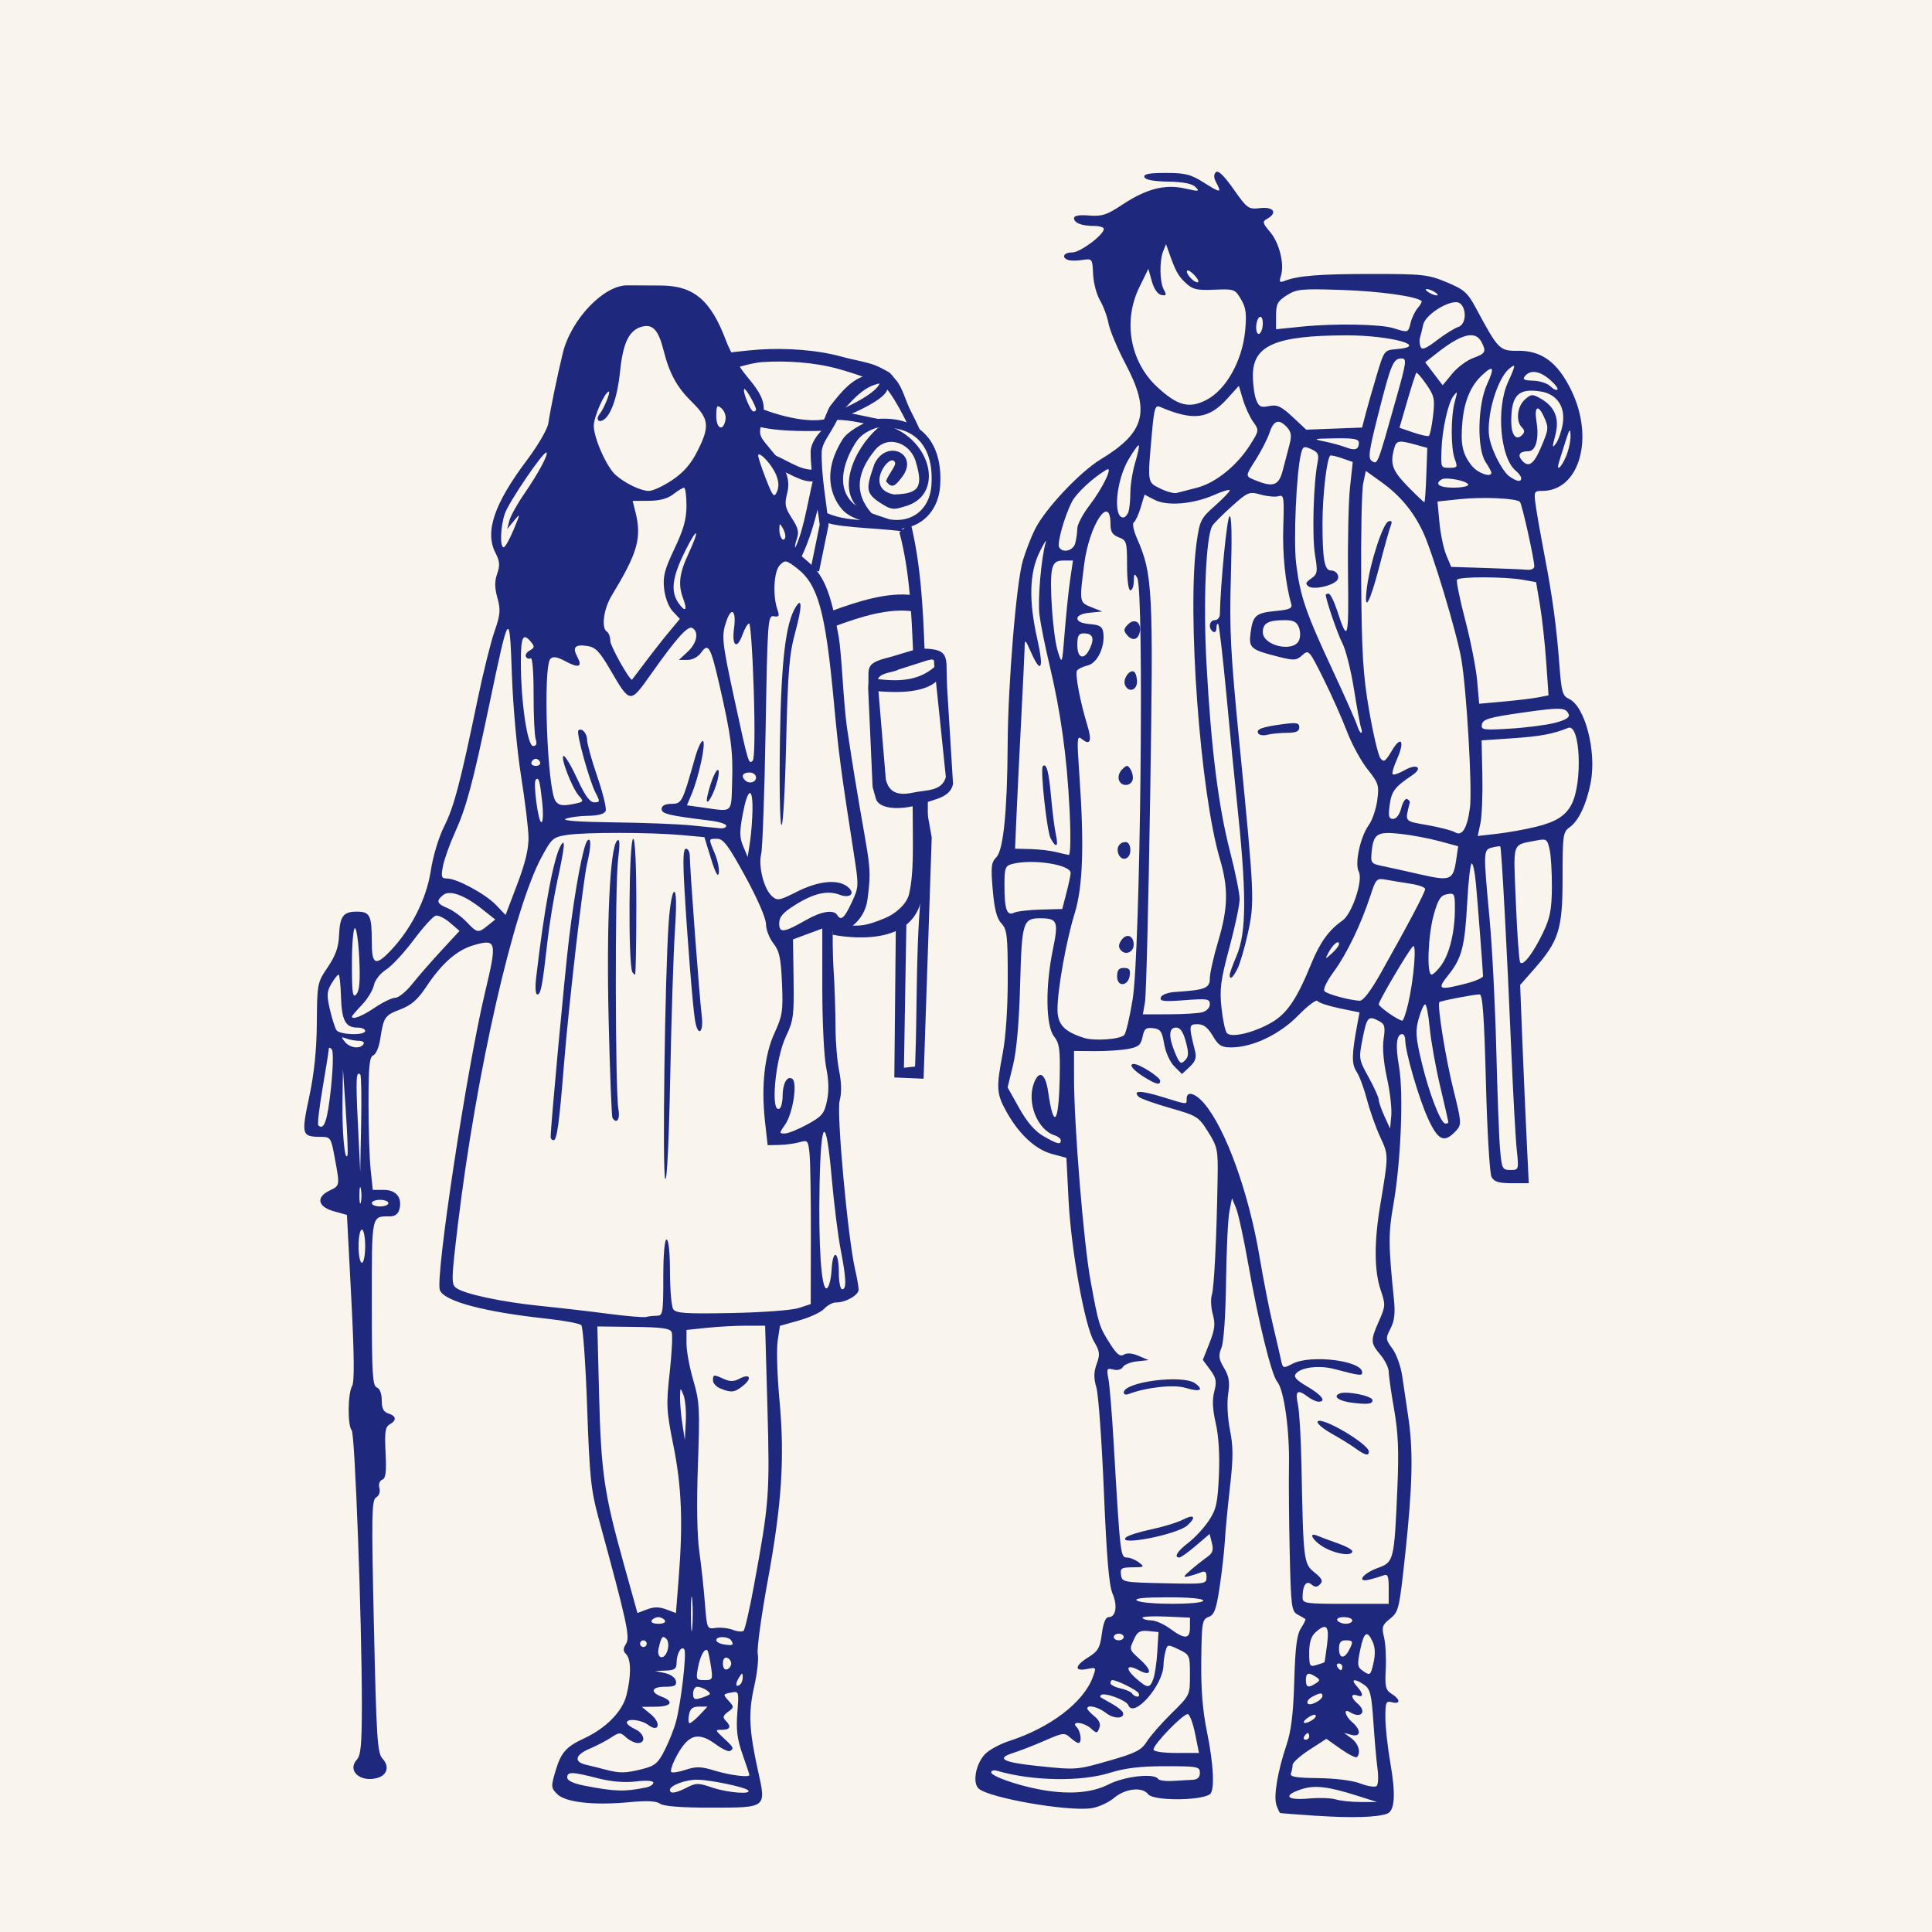 <?xml version="1.0" encoding="UTF-8" standalone="no"?>
<!-- Created with Inkscape (http://www.inkscape.org/) -->

<svg
   width="154.325mm"
   height="154.325mm"
   viewBox="0 0 154.325 154.325"
   version="1.1"
   id="svg1"
   xml:space="preserve"
   inkscape:version="1.3.2 (091e20e, 2023-11-25, custom)"
   sodipodi:docname="meandyou_weeding_graphic.svg"
   inkscape:export-filename="..\..\Documents\01-MOJE_PLIKI\Ślub\graphic\meandyou_weeding_graphic_background.png"
   inkscape:export-xdpi="96"
   inkscape:export-ydpi="96"
   xmlns:inkscape="http://www.inkscape.org/namespaces/inkscape"
   xmlns:sodipodi="http://sodipodi.sourceforge.net/DTD/sodipodi-0.dtd"
   xmlns="http://www.w3.org/2000/svg"
   xmlns:svg="http://www.w3.org/2000/svg"><sodipodi:namedview
     id="namedview1"
     pagecolor="#ffffff"
     bordercolor="#000000"
     borderopacity="0.25"
     inkscape:showpageshadow="2"
     inkscape:pageopacity="0.0"
     inkscape:pagecheckerboard="0"
     inkscape:deskcolor="#d1d1d1"
     inkscape:document-units="mm"
     showguides="true"
     inkscape:zoom="1"
     inkscape:cx="1016"
     inkscape:cy="481.5"
     inkscape:window-width="1920"
     inkscape:window-height="991"
     inkscape:window-x="926"
     inkscape:window-y="2151"
     inkscape:window-maximized="1"
     inkscape:current-layer="layer1" /><defs
     id="defs1" /><g
     inkscape:label="Layer 1"
     inkscape:groupmode="layer"
     id="layer1"
     transform="translate(-212.913,-86.619)"><rect
       style="fill:#f9f4ec;fill-opacity:1;stroke-width:1.646;stroke-dasharray:3.292, 1.646"
       id="rect2"
       width="154.325"
       height="154.325"
       x="212.913"
       y="86.619"
       inkscape:export-filename="..\..\Documents\01-MOJE_PLIKI\Ślub\graphic\meandyou_weeding_graphic_background.png"
       inkscape:export-xdpi="300"
       inkscape:export-ydpi="300" /><g
       id="g34"
       style="fill:#1e287c;fill-opacity:1"><path
         style="fill:#1e287c;fill-opacity:1"
         d="m 318.151,231.668 c -1.601,-0.107 -2.944,-0.21 -2.985,-0.229 -0.041,-0.018 -0.17,-0.292 -0.287,-0.607 -0.253,-0.683 0.075,-2.675 0.793,-4.814 0.382,-1.14 0.548,-2.495 0.624,-5.116 0.08,-2.724 0.207,-3.722 0.538,-4.227 0.238,-0.364 0.394,-0.693 0.346,-0.732 -0.048,-0.039 -0.324,-0.198 -0.613,-0.353 -0.487,-0.262 -0.534,-0.623 -0.632,-4.868 -0.059,-2.521 -0.086,-5.716 -0.061,-7.098 0.051,-2.807 -0.4,-6.001 -0.938,-6.633 -0.458,-0.539 -1.505,-4.792 -2.318,-9.417 -0.354,-2.014 -0.791,-4.018 -0.97,-4.455 l -0.326,-0.794 -0.207,1.058 c -0.114,0.582 -0.234,3.102 -0.267,5.599 -0.035,2.691 -0.184,4.846 -0.366,5.29 -0.257,0.629 -0.224,0.89 0.205,1.616 0.403,0.684 0.473,1.124 0.328,2.088 -0.106,0.706 -0.044,1.922 0.147,2.881 0.264,1.326 0.264,2.238 2.2e-4,4.528 -0.181,1.577 -0.366,3.523 -0.411,4.323 -0.045,0.8 -0.23,2.447 -0.413,3.66 -0.274,1.824 -0.427,2.24 -0.882,2.409 -0.514,0.19 -0.553,0.421 -0.589,3.483 -0.027,2.292 0.109,3.997 0.451,5.661 0.544,2.645 0.64,4.776 0.227,5.031 -0.85,0.525 -4.518,0.516 -4.918,-0.012 -0.466,-0.616 -1.82,-0.468 -2.731,0.298 -0.449,0.378 -1.275,0.748 -1.835,0.824 -1.914,0.257 -8.057,-0.812 -8.956,-1.558 -0.532,-0.442 -0.266,-1.964 0.482,-2.76 0.318,-0.338 1.186,-0.812 1.929,-1.053 3.291,-1.067 5.935,-3.08 6.681,-5.089 0.3,-0.808 0.296,-0.814 -0.463,-0.663 -1.041,0.208 -0.978,-0.268 0.126,-0.95 0.762,-0.471 0.918,-0.744 1.067,-1.874 0.116,-0.873 0.301,-1.322 0.545,-1.322 0.579,0 0.726,-0.916 0.303,-1.89 -0.276,-0.636 -0.47,-2.947 -0.687,-8.164 -0.166,-4.002 -0.435,-7.73 -0.597,-8.285 -0.222,-0.76 -0.216,-1.227 0.024,-1.891 0.277,-0.765 0.248,-1.001 -0.215,-1.787 -0.745,-1.263 -1.83,-7.301 -2.034,-11.317 l -0.17,-3.354 -1.139,-0.305 c -1.326,-0.355 -2.636,-1.563 -3.639,-3.359 -0.813,-1.454 -0.842,-1.909 -0.305,-4.718 0.24,-1.254 0.397,-3.601 0.397,-5.936 0,-3.443 -0.055,-3.922 -0.508,-4.408 -0.37,-0.398 -0.558,-1.125 -0.691,-2.68 -0.159,-1.85 -0.12,-2.197 0.289,-2.607 0.561,-0.561 0.874,-3.693 0.903,-9.018 0.026,-4.857 0.697,-12.961 1.215,-14.684 0.241,-0.8 0.68,-1.931 0.977,-2.514 0.842,-1.653 3.576,-4.555 5.248,-5.571 3.552,-2.158 3.982,-3.811 1.98,-7.607 -0.644,-1.221 -1.257,-2.678 -1.362,-3.237 -0.105,-0.559 -0.413,-1.394 -0.685,-1.854 -0.272,-0.461 -0.519,-1.402 -0.549,-2.091 -0.054,-1.236 -0.065,-1.251 -0.856,-1.131 -0.441,0.067 -0.95,0.069 -1.132,0.003 -0.572,-0.206 -0.36,-0.604 0.322,-0.604 0.636,0 2.523,-1.406 2.523,-1.879 0,-0.13 -0.347,-0.237 -0.772,-0.237 -0.991,0 -1.609,-0.24 -1.609,-0.626 0,-0.199 0.418,-0.271 1.205,-0.208 1.029,0.082 1.415,-0.044 2.642,-0.858 1.925,-1.278 3.421,-1.665 5.022,-1.299 1.106,0.253 1.195,0.24 0.836,-0.118 -0.271,-0.271 -0.978,-0.411 -2.187,-0.432 -1.17,-0.02 -1.824,-0.145 -1.896,-0.362 -0.081,-0.243 0.372,-0.331 1.712,-0.331 1.567,0 1.996,0.11 3.065,0.788 1.312,0.832 1.418,0.827 0.953,-0.04 -0.195,-0.365 -0.202,-0.627 -0.021,-0.808 0.181,-0.181 0.64,0.258 1.414,1.356 1.103,1.565 1.182,1.62 2.138,1.512 1.07,-0.121 1.392,0.382 0.547,0.854 -0.401,0.224 -0.377,0.329 0.24,1.062 0.739,0.879 1.153,2.573 0.857,3.506 -0.155,0.489 -0.107,0.55 0.309,0.389 1.071,-0.415 2.791,-0.55 6.976,-0.55 4.057,0 4.478,0.047 5.953,0.661 1.422,0.592 1.67,0.816 2.381,2.14 1.737,3.236 1.856,3.357 3.293,3.335 1.898,-0.029 3.176,0.905 4.264,3.117 1.89,3.838 0.679,8.077 -2.308,8.077 -0.659,0 -0.674,0.037 -0.5,1.257 0.099,0.691 0.409,2.447 0.69,3.903 0.635,3.292 0.956,5.658 1.19,8.769 0.162,2.152 0.247,2.449 0.77,2.687 1.268,0.578 2.204,4.169 1.733,6.651 -0.329,1.735 -0.968,3.096 -1.691,3.603 -0.525,0.368 -0.561,0.625 -0.561,4.026 0,4.137 -0.284,5.042 -2.302,7.334 l -1.087,1.234 0.174,4.411 c 0.096,2.426 0.251,5.989 0.345,7.917 l 0.171,3.506 h -1.354 c -1.057,0 -1.412,-0.11 -1.622,-0.501 -0.147,-0.275 -0.349,-3.669 -0.448,-7.541 -0.134,-5.213 -0.263,-7.04 -0.499,-7.04 -0.441,0 -3.109,0.513 -3.214,0.618 -0.196,0.196 0.489,4.47 1.123,7.012 0.634,2.543 0.652,2.769 0.248,3.215 -0.963,1.064 -1.449,0.876 -2.26,-0.876 -0.744,-1.606 -1.843,-5.373 -1.843,-6.315 0,-0.264 -0.106,-0.479 -0.236,-0.479 -0.47,0 -0.557,0.885 -0.258,2.605 0.372,2.138 0.146,7.635 -0.453,11.021 -0.405,2.289 -0.4,3.231 0.046,7.576 0.112,1.094 0.039,1.71 -0.274,2.316 -0.406,0.785 -0.398,0.864 0.153,1.609 0.319,0.431 0.67,1.413 0.781,2.182 0.111,0.769 0.327,2.232 0.481,3.25 0.405,2.685 0.347,5.465 -0.225,10.823 -0.486,4.552 -0.534,4.76 -1.219,5.306 -0.631,0.503 -0.687,0.673 -0.491,1.48 0.122,0.502 0.185,1.648 0.139,2.547 -0.073,1.425 -0.012,1.68 0.472,1.982 0.705,0.44 0.721,0.854 0.026,0.672 -0.479,-0.125 -0.529,-0.008 -0.528,1.226 4.6e-4,0.75 0.185,2.42 0.411,3.71 0.424,2.426 0.338,3.731 -0.262,3.961 -0.769,0.295 -2.815,0.359 -5.574,0.174 z m 3.175,-1.61 c -2.334,-0.743 -3.404,-0.866 -4.471,-0.514 -1.495,0.494 -1.184,0.899 0.568,0.74 0.837,-0.076 1.819,-0.045 2.183,0.068 0.364,0.113 1.257,0.207 1.984,0.208 l 1.323,0.002 z m -19.865,-0.903 c 1.295,-0.657 3.667,-0.919 3.964,-0.438 0.076,0.122 0.589,0.194 1.14,0.16 0.551,-0.034 1.271,-0.075 1.598,-0.09 0.41,-0.019 0.595,-0.193 0.595,-0.557 0,-0.495 -0.176,-0.529 -2.755,-0.529 -2.01,0 -3.208,0.142 -4.432,0.526 -2.326,0.729 -6.211,0.66 -9.019,-0.161 -0.255,-0.074 -0.463,-0.018 -0.463,0.126 0,0.292 1.937,0.988 3.724,1.339 2.343,0.46 4.252,0.333 5.647,-0.375 z m 21.487,-1.233 c -0.087,-0.631 -0.235,-2.313 -0.33,-3.737 -0.148,-2.213 -0.253,-2.646 -0.725,-2.977 -0.772,-0.54 -1.133,-0.483 -0.608,0.097 0.545,0.603 0.564,0.944 0.041,0.743 -0.218,-0.084 -0.397,-0.051 -0.397,0.072 0,0.123 0.179,0.372 0.397,0.553 0.815,0.676 0.312,1.272 -0.595,0.705 -0.539,-0.337 -0.379,0.318 0.198,0.812 0.732,0.627 0.694,1.208 -0.066,1.007 l -0.595,-0.157 0.595,0.436 c 0.563,0.413 0.781,1.156 0.44,1.497 -0.085,0.085 -0.67,-0.208 -1.299,-0.652 l -1.144,-0.807 -1.347,0.873 c -0.741,0.48 -1.347,1.021 -1.347,1.203 0,0.182 -0.061,0.489 -0.135,0.683 -0.106,0.276 0.369,0.358 2.183,0.38 1.383,0.016 2.745,0.191 3.376,0.433 0.582,0.223 1.161,0.311 1.287,0.194 0.126,-0.116 0.157,-0.728 0.071,-1.359 z m -21.402,-0.671 c 2.098,-0.606 2.548,-0.836 2.975,-1.521 0.277,-0.444 1.165,-1.458 1.974,-2.254 1.465,-1.441 1.47,-1.452 1.47,-3.06 0,-1.575 -0.022,-1.624 -0.9,-2.043 -0.874,-0.417 -0.904,-0.412 -1.055,0.149 -0.085,0.318 -0.157,0.809 -0.159,1.09 -0.011,1.606 -2.388,4.315 -2.813,3.207 -0.151,-0.393 -1.934,-1.048 -2.181,-0.801 -0.069,0.069 -0.075,0.155 -0.015,0.191 0.061,0.036 0.464,0.265 0.897,0.508 0.433,0.243 0.825,0.556 0.871,0.695 0.171,0.512 -0.718,0.538 -1.352,0.039 -0.619,-0.487 -1.497,-0.697 -1.497,-0.358 0,0.086 0.258,0.365 0.573,0.62 0.387,0.313 0.514,0.618 0.391,0.938 -0.169,0.44 -0.216,0.443 -0.66,0.041 -0.571,-0.517 -1.662,-0.626 -1.151,-0.115 0.337,0.337 0.44,1.27 0.14,1.27 -0.098,0 -0.394,-0.196 -0.658,-0.435 -0.448,-0.405 -0.584,-0.389 -2.005,0.235 -0.839,0.369 -1.989,0.817 -2.557,0.997 -1.383,0.439 -0.822,0.744 1.89,1.031 3.163,0.334 3.192,0.332 5.82,-0.427 z m 6.838,-2.111 c -0.165,-0.826 -0.427,-1.544 -0.581,-1.595 -0.315,-0.105 -2.748,2.392 -2.748,2.821 0,0.165 0.732,0.276 1.815,0.276 h 1.815 z m 9.106,0.179 c 0,-0.146 -0.052,-0.265 -0.117,-0.265 -0.064,0 -0.19,0.119 -0.28,0.265 -0.09,0.146 -0.037,0.265 0.117,0.265 0.154,0 0.28,-0.119 0.28,-0.265 z m 0.257,-1.313 c 0.214,-0.135 0.324,-0.311 0.245,-0.39 -0.079,-0.079 -0.373,0.03 -0.654,0.242 -0.558,0.422 -0.219,0.545 0.409,0.148 z m 0.801,-1.926 c 0,-0.272 -0.202,-0.253 -0.819,0.077 -0.286,0.153 -0.451,0.389 -0.367,0.524 0.163,0.264 1.186,-0.255 1.186,-0.601 z m -14.701,-0.228 c -0.16,-0.259 -1.727,-1.031 -2.091,-1.031 -0.077,0 -0.141,0.11 -0.141,0.244 0,0.134 0.356,0.322 0.791,0.417 0.435,0.096 0.859,0.284 0.942,0.418 0.083,0.134 0.27,0.244 0.416,0.244 0.146,0 0.183,-0.131 0.084,-0.292 z m 1.186,-1.108 c 0.127,-0.333 0.273,-1.316 0.324,-2.183 l 0.094,-1.577 -0.811,-0.079 c -0.656,-0.064 -0.871,0.052 -1.124,0.608 -0.415,0.91 -0.434,0.846 0.532,1.728 0.943,0.861 0.834,1.33 -0.183,0.786 -0.967,-0.518 -1.106,-0.131 -0.229,0.64 0.941,0.828 1.11,0.837 1.399,0.077 z m 12.986,0.337 c 0.353,-0.232 0.353,-0.289 0,-0.521 -0.595,-0.391 -0.794,-0.325 -0.794,0.261 0,0.586 0.199,0.651 0.794,0.261 z m 4.543,-3.311 c -0.444,-0.974 -0.704,-0.802 -1.005,0.667 -0.247,1.206 -0.223,1.354 0.278,1.691 0.518,0.349 0.563,0.311 0.787,-0.667 0.159,-0.693 0.139,-1.254 -0.06,-1.691 z m -2.426,1.992 c 0,-0.146 -0.126,-0.265 -0.28,-0.265 -0.154,0 -0.207,0.119 -0.117,0.265 0.09,0.146 0.216,0.265 0.28,0.265 0.064,0 0.117,-0.119 0.117,-0.265 z m -1.425,-0.364 c 0.017,-0.018 0.11,-0.658 0.208,-1.422 0.192,-1.507 -0.055,-1.756 -0.945,-0.951 -0.329,0.298 -0.484,0.81 -0.484,1.605 0,1.089 0.04,1.155 0.595,0.984 0.327,-0.101 0.609,-0.198 0.626,-0.216 z m 1.945,-0.942 c 0.381,-0.711 0.349,-0.811 -0.255,-0.811 -0.388,0 -0.529,0.176 -0.529,0.661 0,0.788 0.402,0.864 0.784,0.15 z m -17.982,-1.076 c 0,-0.146 -0.179,-0.265 -0.397,-0.265 -0.218,0 -0.397,0.119 -0.397,0.265 0,0.146 0.179,0.265 0.397,0.265 0.218,0 0.397,-0.119 0.397,-0.265 z m 5.292,-0.773 v -0.773 l -1.96,-0.087 c -1.078,-0.048 -1.904,0.002 -1.836,0.111 0.068,0.109 0.391,0.198 0.718,0.198 0.327,0 0.998,0.298 1.491,0.661 1.182,0.872 1.587,0.844 1.587,-0.111 z m 12.965,-0.55 c 0,-0.146 -0.305,-0.265 -0.677,-0.265 -0.384,0 -0.606,0.115 -0.514,0.265 0.09,0.146 0.395,0.265 0.677,0.265 0.282,0 0.514,-0.119 0.514,-0.265 z m -11.906,-1.587 c 0,-0.16 -1.122,-0.263 -2.844,-0.261 -1.934,0.003 -2.717,0.086 -2.447,0.261 0.532,0.344 5.292,0.344 5.292,0 z m 14.817,-0.954 c 0,-1.006 -0.073,-1.191 -0.421,-1.057 -0.232,0.089 -0.724,0.238 -1.093,0.33 -1.112,0.279 -0.588,-0.476 0.641,-0.924 1.288,-0.47 1.314,-0.573 1.565,-6.391 0.128,-2.955 0.067,-4.399 -0.263,-6.284 -0.236,-1.346 -0.429,-2.698 -0.429,-3.005 0,-0.306 -0.298,-0.911 -0.661,-1.343 -0.802,-0.953 -0.81,-1.137 -0.113,-2.712 0.52,-1.175 0.527,-1.304 0.132,-2.462 -0.514,-1.51 -0.531,-3.811 -0.047,-6.715 0.687,-4.126 0.687,-4.051 0.007,-5.517 -0.351,-0.758 -0.825,-2.097 -1.053,-2.976 -0.228,-0.878 -0.6,-1.882 -0.829,-2.23 -0.41,-0.626 -0.399,-1.363 0.058,-3.806 l 0.175,-0.934 -1.602,-0.331 c -0.881,-0.182 -1.673,-0.445 -1.759,-0.585 -0.086,-0.14 -0.776,0.38 -1.533,1.155 -1.485,1.521 -3.654,2.554 -5.362,2.554 -0.777,0 -1.013,-0.148 -1.471,-0.926 -0.394,-0.668 -0.732,-0.926 -1.212,-0.926 -0.705,0 -0.713,0.087 -0.2,2.15 0.131,0.527 0.026,0.832 -0.436,1.262 l -0.609,0.567 -0.611,-0.611 c -0.346,-0.346 -0.697,-1.122 -0.811,-1.791 -0.171,-1.011 -0.299,-1.192 -0.886,-1.261 -0.573,-0.067 -0.711,0.047 -0.841,0.696 -0.129,0.646 -0.323,0.807 -1.151,0.963 -0.547,0.103 -1.744,0.181 -2.659,0.174 l -1.663,-0.013 6.6e-4,2.173 c 10e-4,3.799 0.766,13.18 1.321,16.193 0.653,3.548 0.682,3.643 1.559,5.026 0.536,0.846 0.798,1.053 1.095,0.868 0.25,-0.156 0.676,-0.122 1.184,0.096 l 0.794,0.339 -0.926,0.1 c -0.509,0.055 -1.015,0.258 -1.124,0.451 -0.116,0.205 -0.433,0.29 -0.764,0.203 -0.518,-0.136 -0.551,-0.072 -0.392,0.752 0.096,0.495 0.284,2.805 0.42,5.133 0.517,8.879 0.545,9.128 1.04,9.128 0.25,0 0.685,0.175 0.967,0.388 0.481,0.364 0.449,0.389 -0.497,0.397 -0.895,0.007 -1.001,0.077 -0.926,0.604 0.082,0.577 0.187,0.598 3.458,0.669 3.292,0.072 3.373,0.06 3.373,-0.491 0,-0.435 -0.107,-0.521 -0.463,-0.375 -0.255,0.105 -0.701,0.246 -0.992,0.314 -0.441,0.103 -0.411,0.021 0.182,-0.493 0.391,-0.339 0.975,-0.802 1.298,-1.03 0.463,-0.326 0.548,-0.566 0.405,-1.138 l -0.182,-0.725 -1.098,0.939 c -0.604,0.517 -1.195,0.939 -1.315,0.939 -0.476,0 -0.169,-0.503 0.72,-1.181 0.515,-0.393 1.248,-1.185 1.628,-1.76 0.597,-0.902 0.707,-1.397 0.806,-3.617 0.073,-1.644 -0.018,-3.144 -0.251,-4.159 -0.256,-1.113 -0.292,-1.872 -0.118,-2.54 0.209,-0.805 0.158,-1.075 -0.333,-1.739 l -0.581,-0.786 0.53,-1.344 c 0.429,-1.089 0.479,-1.527 0.264,-2.305 -0.146,-0.529 -0.18,-1.225 -0.075,-1.547 0.186,-0.575 0.384,-4.575 0.462,-9.339 0.037,-2.245 -0.013,-2.486 -0.755,-3.672 -0.762,-1.219 -0.883,-1.295 -3.043,-1.913 -1.237,-0.354 -2.36,-0.754 -2.496,-0.888 -0.533,-0.528 0.143,-0.53 1.837,-0.007 2.115,0.653 1.982,0.643 1.982,0.151 0,-0.653 0.701,-0.451 1.426,0.411 1.71,2.033 3.537,7.107 4.396,12.21 0.301,1.79 0.774,4.207 1.051,5.371 0.277,1.164 0.572,2.446 0.657,2.848 0.151,0.716 0.17,0.723 0.929,0.331 1.461,-0.756 5.563,-0.245 5.563,0.692 0,0.292 -0.156,0.273 -2.249,-0.274 -1.194,-0.312 -2.619,-0.138 -3.041,0.37 -0.215,0.259 0.003,0.507 0.917,1.042 1.159,0.679 1.549,1.218 0.868,1.201 -0.182,-0.005 -0.562,-0.183 -0.844,-0.397 -0.823,-0.622 -1.019,-0.473 -0.788,0.604 0.117,0.546 0.244,2.659 0.283,4.696 0.148,7.833 0.172,8.034 1.038,8.731 0.607,0.488 0.705,0.692 0.454,0.948 -0.247,0.252 -0.406,0.255 -0.697,0.013 -0.416,-0.346 -0.704,0.081 -0.704,1.045 0,0.474 0.225,0.508 3.44,0.508 h 3.44 z m -5.011,-3.213 c -0.98,-0.498 -1.554,-1.382 -0.647,-0.996 0.275,0.117 1.005,0.388 1.624,0.603 0.618,0.215 1.124,0.495 1.124,0.624 0,0.386 -1.132,0.262 -2.101,-0.23 z m -15.981,-0.875 c 0.154,-0.154 1.06,-0.443 2.014,-0.643 0.954,-0.2 2.102,-0.553 2.551,-0.785 0.897,-0.464 1.087,-0.206 0.344,0.466 -0.808,0.731 -5.622,1.674 -4.909,0.962 z m 18.347,-7.11 c -0.364,-0.265 -1.23,-0.801 -1.925,-1.191 -0.695,-0.39 -1.194,-0.821 -1.11,-0.957 0.279,-0.451 4.093,1.792 4.093,2.408 0,0.363 -0.306,0.288 -1.058,-0.259 z m -0.265,-3.649 c -1.091,-0.131 -1.599,-0.513 -0.992,-0.746 0.563,-0.216 2.607,0.208 2.607,0.54 5.8e-4,0.312 -0.356,0.357 -1.615,0.206 z m -18.256,-0.814 c 0,-0.854 4.711,-1.462 5.704,-0.736 0.743,0.543 0.377,0.713 -0.773,0.36 -0.933,-0.286 -3.132,-0.046 -4.546,0.496 -0.212,0.081 -0.385,0.027 -0.385,-0.12 z m 1.683,-25.168 c -0.934,-0.569 -1.344,-1.079 -0.869,-1.079 0.451,0 2.097,1.055 2.097,1.344 0,0.363 -0.306,0.297 -1.228,-0.266 z m 29.707,5.752 c -0.094,-0.9 -0.292,-4.502 -0.439,-8.004 -0.328,-7.788 -0.775,-16.099 -0.872,-16.197 -0.04,-0.04 -0.334,-0.003 -0.655,0.081 -0.707,0.185 -0.709,0.247 -0.204,5.671 0.209,2.243 0.45,6.935 0.536,10.427 0.086,3.493 0.222,7.094 0.303,8.004 0.138,1.56 0.185,1.654 0.825,1.654 0.673,0 0.677,-0.012 0.507,-1.636 z m -36.417,-0.727 c 0,-0.136 -0.219,-0.316 -0.487,-0.401 -1.396,-0.443 -2.256,-2.631 -1.65,-4.202 0.411,-1.067 0.917,-0.739 1.127,0.731 0.434,3.035 0.843,2.572 0.918,-1.04 0.05,-2.374 -0.013,-2.84 -0.454,-3.402 -0.657,-0.836 -0.698,-3.979 -0.089,-6.923 0.465,-2.251 0.371,-2.496 -0.968,-2.504 -1.425,-0.009 -1.512,0.272 -1.647,5.288 -0.081,3.006 -0.278,5.26 -0.562,6.425 l -0.437,1.795 0.925,1.653 c 0.627,1.121 1.247,1.84 1.926,2.234 1.107,0.642 1.398,0.714 1.398,0.346 z m 26.054,-4.982 c -0.274,-1.233 -0.376,-2.41 -0.269,-3.121 0.145,-0.97 0.092,-1.184 -0.354,-1.423 -0.868,-0.465 -0.979,-0.35 -1.32,1.372 -0.322,1.626 -0.314,1.678 0.476,3.109 0.442,0.8 0.806,1.608 0.808,1.794 0.003,0.187 0.208,0.782 0.456,1.323 l 0.451,0.984 0.096,-1.03 c 0.053,-0.566 -0.102,-1.92 -0.344,-3.009 z m 4.902,3.533 c 0,-0.06 -0.296,-1.362 -0.658,-2.894 -0.362,-1.532 -0.736,-3.626 -0.832,-4.654 -0.096,-1.028 -0.26,-1.869 -0.366,-1.869 -0.106,0 -0.336,0.514 -0.512,1.143 -0.275,0.981 -0.242,1.471 0.228,3.452 0.593,2.495 1.535,4.93 1.908,4.93 0.128,0 0.232,-0.049 0.232,-0.109 z m -20.972,-6.44 c -0.214,-0.792 -0.444,-1.124 -0.778,-1.124 -0.592,0 -0.617,0.734 -0.07,2.042 0.35,0.838 0.454,0.916 0.778,0.587 0.305,-0.31 0.318,-0.588 0.07,-1.505 z m -4.92,-0.526 c 0.14,-0.14 0.445,-1.434 0.677,-2.874 0.615,-3.821 0.927,-32.678 0.364,-33.645 -0.227,-0.39 -0.269,-0.35 -0.276,0.268 -0.004,0.4 -0.127,0.728 -0.273,0.728 -0.153,0 -0.265,-0.84 -0.265,-1.991 0,-1.88 -0.037,-2.005 -0.661,-2.242 -0.5,-0.19 -0.661,-0.443 -0.661,-1.036 0,-2.51 -1.689,0.015 -2.093,3.129 -0.402,3.101 -0.402,3.102 0.571,3.489 l 0.86,0.342 -0.992,0.097 c -0.62,0.06 -0.992,0.234 -0.992,0.462 0,0.231 0.365,0.395 0.992,0.447 0.799,0.066 1.009,0.199 1.077,0.682 0.158,1.11 -0.462,2.428 -1.23,2.616 -0.389,0.095 -0.78,0.283 -0.868,0.418 -0.171,0.261 0.252,2.501 0.826,4.371 0.385,1.253 0.231,1.647 -0.427,1.101 -0.403,-0.335 -0.419,-0.112 -0.205,2.939 0.389,5.556 0.275,8.864 -0.378,10.974 -0.676,2.183 -1.375,6.085 -1.375,7.677 0,1.194 0.526,1.764 2.094,2.27 0.835,0.27 2.884,0.13 3.235,-0.221 z m -0.566,-4.68 c 0,-0.512 0.136,-0.681 0.548,-0.681 0.416,0 0.527,0.143 0.463,0.593 -0.125,0.879 -1.011,0.957 -1.011,0.088 z m 0.288,-2.107 c -0.199,-0.24 -0.178,-0.475 0.073,-0.818 0.405,-0.554 0.962,-0.334 0.962,0.38 0,0.607 -0.662,0.888 -1.034,0.438 z m -0.188,-7.689 c -0.188,-0.491 0.086,-0.939 0.577,-0.939 0.23,0 0.381,0.262 0.381,0.661 0,0.727 -0.707,0.932 -0.958,0.277 z m 0.055,-5.867 c -0.103,-0.268 -0.003,-0.629 0.241,-0.873 0.368,-0.368 0.446,-0.37 0.671,-0.019 0.14,0.218 0.224,0.574 0.186,0.791 -0.099,0.567 -0.891,0.64 -1.098,0.101 z m 0.468,-7.642 c -0.177,-0.461 0.38,-1.252 0.729,-1.036 0.129,0.08 0.235,0.436 0.235,0.791 0,0.722 -0.711,0.904 -0.964,0.246 z m 0.166,-3.97 c -0.291,-0.35 -0.276,-0.491 0.091,-0.857 0.515,-0.515 1.077,-0.145 0.93,0.613 -0.124,0.638 -0.599,0.752 -1.021,0.244 z m 11.572,30.939 c 1.218,-0.712 2.003,-1.877 3.134,-4.651 0.71,-1.741 1.41,-2.712 2.515,-3.486 0.757,-0.53 1.653,-3.226 1.295,-3.895 -0.343,-0.642 0.116,-2.785 0.798,-3.727 0.279,-0.385 0.583,-1.278 0.677,-1.984 0.158,-1.194 0.102,-1.369 -0.779,-2.475 -0.522,-0.655 -1.265,-2.024 -1.652,-3.043 -0.387,-1.019 -1.228,-2.906 -1.87,-4.194 -1.142,-2.292 -1.178,-2.332 -1.688,-1.87 -0.471,0.426 -0.654,0.438 -1.902,0.124 -2.23,-0.56 -2.391,-0.7 -2.227,-1.924 0.186,-1.383 0.414,-1.578 2.028,-1.733 1.082,-0.104 1.321,-0.213 1.221,-0.558 -0.47,-1.622 -0.712,-3.972 -0.638,-6.181 0.079,-2.337 0.044,-2.564 -0.367,-2.432 -0.25,0.08 -0.892,0.024 -1.428,-0.124 -0.935,-0.258 -1.029,-0.22 -2.324,0.94 -0.743,0.665 -1.442,1.369 -1.554,1.563 -0.513,0.89 -0.73,6.139 -0.458,11.059 0.374,6.774 0.946,11.323 1.876,14.939 0.424,1.647 0.77,3.363 0.77,3.815 0,0.451 -0.369,2.192 -0.819,3.869 -0.697,2.595 -0.792,3.308 -0.635,4.784 0.101,0.955 0.295,1.871 0.43,2.036 0.34,0.416 2.171,-0.018 3.597,-0.852 z m -3.366,-3.792 c 0,-0.133 0.241,-0.804 0.535,-1.491 0.824,-1.923 0.826,-5.015 0.006,-12.657 -0.154,-1.439 -0.515,-5.117 -0.801,-8.173 -0.286,-3.056 -0.583,-5.619 -0.66,-5.696 -0.077,-0.077 -0.14,0.066 -0.14,0.317 0,0.251 -0.119,0.383 -0.265,0.293 -0.409,-0.253 -0.313,-0.926 0.132,-0.926 0.218,0 0.401,-0.208 0.406,-0.463 0.049,-2.424 0.554,-7.615 0.762,-7.822 0.175,-0.175 0.215,1.421 0.119,4.739 -0.126,4.354 -0.036,6.1 0.69,13.469 1.189,12.063 1.212,12.597 0.667,15.081 -0.256,1.164 -0.631,2.444 -0.833,2.844 -0.373,0.736 -0.62,0.929 -0.62,0.485 z m 2.28,-19.286 c -0.204,-0.331 0.287,-0.516 1.95,-0.737 1.121,-0.149 1.326,-0.109 1.326,0.255 0,0.321 -0.253,0.432 -0.992,0.435 -0.546,0.002 -1.247,0.072 -1.558,0.155 -0.311,0.083 -0.638,0.035 -0.726,-0.108 z m 11.975,21.579 c 0.455,-1.955 0.695,-4.896 0.372,-4.564 -0.393,0.403 -2.721,4.353 -2.721,4.615 0,0.208 1.5,1.263 1.873,1.316 0.084,0.012 0.299,-0.603 0.476,-1.367 z m -16.438,0.693 c 0.339,-0.091 0.595,-0.365 0.595,-0.637 0,-0.432 -0.192,-0.463 -2.02,-0.325 -1.663,0.126 -1.998,0.087 -1.898,-0.219 0.072,-0.218 0.552,-0.4 1.16,-0.439 2.396,-0.157 2.758,-0.3 2.758,-1.088 0,-0.404 0.298,-1.73 0.661,-2.945 0.797,-2.662 0.832,-4.265 0.142,-6.586 -1.578,-5.315 -2.636,-19.717 -1.858,-25.296 0.242,-1.734 0.335,-1.92 1.452,-2.91 0.657,-0.582 1.193,-1.141 1.192,-1.242 -10e-4,-0.101 -0.547,0.057 -1.213,0.352 -1.702,0.753 -3.777,0.929 -4.788,0.406 l -0.804,-0.416 -0.31,1.034 c -0.17,0.569 -0.418,1.101 -0.55,1.183 -0.132,0.082 -0.019,0.652 0.251,1.268 1.26,2.872 1.318,3.997 1.059,20.566 -0.133,8.513 -0.319,15.925 -0.413,16.47 l -0.171,0.992 2.079,-0.004 c 1.144,-0.002 2.347,-0.075 2.675,-0.163 z m 14.294,-3.207 c 2.148,-3.815 3.499,-6.376 3.499,-6.634 0,-0.134 -0.506,-0.321 -1.124,-0.416 -0.618,-0.095 -1.498,-0.24 -1.955,-0.322 -0.806,-0.145 -0.844,-0.107 -1.292,1.264 -0.748,2.29 -1.896,4.67 -2.932,6.082 -0.575,0.783 -0.872,1.416 -0.73,1.558 0.24,0.24 1.965,0.709 2.789,0.758 0.293,0.018 0.883,-0.755 1.747,-2.289 z m 6.806,0.904 c 0.728,-0.189 1.32,-0.454 1.317,-0.59 -0.011,-0.448 -0.399,-5.504 -0.563,-7.32 -0.088,-0.979 -0.246,-1.728 -0.351,-1.663 -0.105,0.065 -0.263,1.462 -0.35,3.104 -0.188,3.528 -0.432,4.464 -1.517,5.814 -0.931,1.159 -0.766,1.233 1.464,0.655 z m -2.013,-1.459 c 0.655,-0.921 1.071,-2.629 1.08,-4.435 0.006,-1.285 -0.025,-1.346 -0.627,-1.231 -0.513,0.098 -0.714,0.409 -1.058,1.634 -0.46,1.64 -0.577,4.786 -0.178,4.786 0.136,0 0.488,-0.339 0.783,-0.754 z m 8.144,-2.637 c 0.541,-1.136 0.673,-1.823 0.686,-3.572 0.009,-1.191 -0.074,-2.559 -0.184,-3.041 -0.187,-0.815 -0.258,-0.864 -1.036,-0.708 -2.015,0.404 -1.861,-0.058 -1.657,4.965 0.101,2.481 0.254,4.627 0.342,4.768 0.218,0.353 1.046,-0.727 1.849,-2.413 z m -16.318,0.953 c 0,-0.372 -0.494,0.024 -0.831,0.667 -0.302,0.577 -0.301,0.577 0.263,0.076 0.312,-0.277 0.568,-0.612 0.568,-0.743 z m -23.82,-2.754 1.712,-0.045 0.333,-1.284 c 0.183,-0.706 0.335,-1.421 0.338,-1.589 0.011,-0.68 -3.073,-1.153 -4.691,-0.719 -0.531,0.142 -0.595,0.326 -0.595,1.695 0,1.924 0.19,2.471 0.762,2.195 0.236,-0.114 1.199,-0.228 2.141,-0.253 z m 33.178,-3.968 0.163,-1.09 -1.519,-0.411 c -0.835,-0.226 -2.241,-0.489 -3.123,-0.584 -1.833,-0.197 -2.13,-0.007 -2.274,1.454 -0.085,0.868 -0.035,0.936 0.835,1.114 0.509,0.104 1.879,0.408 3.043,0.674 2.425,0.555 2.633,0.472 2.876,-1.157 z m -30.882,-4.003 c -0.201,-4.182 -0.702,-7.799 -1.602,-11.576 -0.347,-1.455 -0.707,-3.241 -0.799,-3.969 -0.154,-1.206 0.133,-4.554 0.5,-5.829 0.082,-0.286 -0.142,0.075 -0.499,0.802 -0.813,1.658 -0.869,3.873 -0.174,6.945 0.534,2.362 0.3,2.858 -0.499,1.058 -0.483,-1.088 -0.5,-1.099 -0.518,-0.339 -0.01,0.432 -0.133,2.992 -0.272,5.689 -0.139,2.697 -0.307,6.124 -0.372,7.615 l -0.118,2.712 1.232,0.031 c 0.677,0.017 1.589,0.122 2.026,0.233 0.437,0.111 0.901,0.216 1.033,0.233 0.14,0.018 0.167,-1.48 0.064,-3.607 z m -1.512,2.281 c -0.3,-0.56 -0.84,-5.546 -0.624,-5.762 0.289,-0.289 0.479,0.409 0.657,2.421 0.107,1.201 0.281,2.571 0.387,3.044 0.221,0.983 0.022,1.124 -0.42,0.297 z m 33.497,-2.46 c 0.192,-1.535 -0.274,-9.483 -0.697,-11.889 -0.376,-2.141 -2.287,-8.484 -3.04,-10.09 -0.791,-1.687 -1.842,-2.948 -3.37,-4.042 l -1.211,-0.867 -0.212,0.999 c -0.116,0.549 -0.188,4.095 -0.16,7.878 0.043,5.717 0.15,7.449 0.634,10.254 0.32,1.856 0.722,3.568 0.894,3.803 0.273,0.374 0.391,0.298 0.926,-0.597 0.761,-1.273 1.052,-0.74 0.393,0.72 -0.257,0.571 -0.406,1.1 -0.33,1.176 0.076,0.076 0.503,-0.072 0.95,-0.328 0.984,-0.565 1.51,-0.2 0.596,0.413 -1.383,0.928 -1.64,1.266 -1.786,2.355 -0.123,0.915 -0.072,1.122 0.274,1.122 0.256,0 0.512,-0.34 0.647,-0.86 0.123,-0.473 0.334,-0.8 0.471,-0.728 0.136,0.073 0.233,0.192 0.216,0.265 -0.391,1.607 -0.491,1.48 1.432,1.824 0.983,0.176 1.962,0.43 2.177,0.566 0.568,0.358 0.99,-0.339 1.194,-1.973 z m -8.233,-17.566 c 0.247,-1.966 1.281,-5.143 1.722,-5.29 0.268,-0.089 0.314,0.013 0.171,0.377 -0.108,0.275 -0.504,1.69 -0.879,3.145 -0.783,3.038 -1.283,3.909 -1.014,1.768 z m 13.504,19.104 c 1.576,-0.385 2.349,-0.867 2.83,-1.766 0.918,-1.715 0.713,-6.531 -0.262,-6.134 -1.194,0.487 -2.232,0.68 -4.469,0.831 l -2.441,0.166 0.06,2.805 c 0.033,1.543 -0.036,3.261 -0.154,3.818 l -0.214,1.013 1.537,-0.174 c 0.846,-0.096 2.247,-0.347 3.113,-0.559 z m -13.961,-7.871 c -0.076,-0.198 -0.335,-1.597 -0.575,-3.109 -0.24,-1.512 -0.656,-3.166 -0.923,-3.675 -0.386,-0.735 -1.331,-3.493 -1.331,-3.884 0,-0.046 0.105,-0.084 0.234,-0.084 0.129,0 0.438,0.625 0.687,1.389 0.837,2.568 0.919,2.297 0.858,-2.844 -0.033,-2.765 0.038,-5.935 0.158,-7.045 l 0.218,-2.018 -0.856,-0.298 c -0.471,-0.164 -0.896,-0.259 -0.944,-0.211 -0.283,0.283 -0.62,3.258 -0.617,5.441 0.004,2.858 0.162,3.734 0.673,3.734 0.474,0 0.764,0.517 0.46,0.821 -0.432,0.432 -1.838,0.723 -2.226,0.461 -0.298,-0.201 -0.263,-0.321 0.188,-0.638 0.509,-0.358 0.534,-0.516 0.306,-1.907 -0.24,-1.462 -0.123,-5.701 0.202,-7.337 0.132,-0.666 0.053,-0.841 -0.498,-1.09 -0.587,-0.265 -0.673,-0.229 -0.815,0.339 -0.379,1.511 -0.621,7.003 -0.389,8.849 0.324,2.581 0.763,3.86 2.896,8.439 0.983,2.11 1.868,4.104 1.967,4.432 0.099,0.327 0.244,0.595 0.322,0.595 0.079,0 0.081,-0.162 0.005,-0.36 z m 15.475,-0.432 c 0.837,-0.216 1.195,-0.434 1.104,-0.67 -0.221,-0.575 -0.618,-0.589 -3.797,-0.134 -2.543,0.364 -3.057,0.515 -3.136,0.921 -0.087,0.451 0.077,0.476 2.248,0.345 1.288,-0.078 2.899,-0.286 3.58,-0.462 z m -1.297,-2.041 0.787,-0.157 -0.186,-2.672 c -0.102,-1.47 -0.326,-3.504 -0.496,-4.521 l -0.311,-1.849 -1.058,-0.187 c -1.47,-0.259 -5.1,-0.262 -5.259,-0.005 -0.072,0.117 0.225,1.575 0.661,3.241 0.436,1.666 0.864,3.847 0.951,4.847 l 0.158,1.819 1.984,-0.18 c 1.091,-0.099 2.338,-0.251 2.77,-0.337 z m -37.425,-9.404 0.224,-1.521 h -0.746 c -0.582,0 -0.784,0.151 -0.918,0.686 -0.244,0.974 0.06,5.332 0.46,6.59 0.335,1.053 0.338,1.045 0.547,-1.587 0.116,-1.455 0.311,-3.33 0.434,-4.167 z m 1.593,5.47 c 0.365,-0.801 0.205,-1.171 -0.506,-1.171 -0.411,0 -0.514,0.186 -0.514,0.926 0,1.112 0.563,1.247 1.019,0.245 z m 16.667,-0.575 c 0.138,-0.264 0.146,-0.719 0.018,-1.058 -0.173,-0.459 -0.434,-0.595 -1.138,-0.595 -1.32,0 -1.75,0.237 -1.75,0.963 0,1.061 2.376,1.633 2.87,0.691 z m 18.816,-5.953 c -0.021,-0.655 -0.987,-4.988 -1.148,-5.149 -0.29,-0.29 -2.996,-0.411 -4.82,-0.216 l -1.766,0.189 0.156,1.675 c 0.086,0.921 0.332,2.096 0.548,2.611 l 0.391,0.936 2.729,0.086 c 1.501,0.047 2.997,0.111 3.325,0.142 0.334,0.031 0.591,-0.089 0.585,-0.275 z m -36.669,-1.852 c 0.088,-0.327 0.161,-0.854 0.163,-1.17 0.002,-0.316 0.435,-1.14 0.962,-1.83 1.094,-1.433 1.937,-3.196 1.371,-2.866 -1.056,0.616 -2.397,1.858 -2.758,2.556 -0.595,1.15 -1.21,3.344 -1.022,3.648 0.299,0.484 1.123,0.268 1.285,-0.337 z m 4.239,-2.469 c 0.088,-0.23 0.161,-0.926 0.161,-1.545 0,-0.62 0.174,-1.706 0.387,-2.413 0.213,-0.708 0.343,-1.331 0.288,-1.386 -0.055,-0.055 -0.426,0.458 -0.826,1.14 -0.984,1.679 -1.248,4.623 -0.415,4.623 0.135,0 0.317,-0.188 0.405,-0.419 z m 23.805,-2.987 0.077,-2.151 -0.947,-0.263 c -1.346,-0.374 -1.527,-0.339 -1.706,0.329 -0.329,1.227 -0.141,1.745 1.09,3.009 0.691,0.71 1.291,1.276 1.333,1.259 0.042,-0.018 0.111,-1 0.153,-2.183 z m -18.298,1.021 c 1.468,-0.382 3.168,-1.754 4.211,-3.398 0.736,-1.161 0.739,-1.179 0.253,-1.862 -0.27,-0.379 -0.637,-1.18 -0.816,-1.78 l -0.326,-1.09 -0.923,1.022 c -1.488,1.647 -2.716,1.796 -5.391,0.652 -0.362,-0.155 -0.453,0.142 -0.622,2.015 -0.37,4.113 -0.387,3.994 0.646,4.509 0.508,0.253 1.103,0.415 1.323,0.359 0.22,-0.056 0.96,-0.248 1.645,-0.426 z m 21.641,-0.232 c 0,-0.291 -1.765,-0.644 -2.121,-0.424 -0.595,0.368 -0.184,0.659 0.931,0.659 0.655,0 1.191,-0.106 1.191,-0.235 z m -14.81,-1.154 c 0.16,-0.618 0.4,-1.535 0.533,-2.037 0.189,-0.717 0.148,-1.015 -0.19,-1.389 -0.64,-0.707 -1.067,-0.582 -1.394,0.409 -0.161,0.487 -0.652,1.453 -1.092,2.147 -0.884,1.393 -0.885,1.335 0.03,1.701 1.37,0.547 1.8,0.378 2.114,-0.831 z m 19.043,0.628 c 0,-0.128 -0.197,-0.396 -0.438,-0.595 -1.234,-1.023 -1.576,-4.955 -0.615,-7.073 0.637,-1.403 0.646,-1.527 0.084,-1.062 -0.666,0.55 -1.377,2.35 -1.567,3.969 -0.138,1.173 -0.057,1.711 0.427,2.835 0.328,0.763 0.845,1.561 1.147,1.773 0.626,0.438 0.962,0.492 0.962,0.153 z m -2.381,-0.439 c 0,-0.078 -0.208,-0.46 -0.463,-0.848 -0.705,-1.075 -0.636,-4.568 0.121,-6.22 0.623,-1.358 0.508,-1.565 -0.399,-0.72 -0.905,0.843 -1.422,2.066 -1.572,3.716 -0.164,1.809 -0.005,2.564 0.739,3.51 0.473,0.602 1.574,0.995 1.574,0.563 z m -2.917,-1.066 c -0.331,-0.871 -0.332,-3.422 -0.002,-4.615 0.229,-0.828 0.217,-0.873 -0.121,-0.426 -0.423,0.559 -0.89,2.667 -0.944,4.265 -0.05,1.475 -0.059,1.455 0.67,1.455 0.594,0 0.631,-0.064 0.397,-0.679 z m 8.884,-0.239 c 0.211,-0.505 0.372,-1.249 0.357,-1.654 -0.022,-0.627 -0.08,-0.564 -0.391,0.425 -0.201,0.639 -0.435,1.383 -0.521,1.654 -0.272,0.858 0.155,0.53 0.554,-0.425 z m -13.546,-4.705 c 0.799,-2.842 0.834,-3.109 0.4,-3.109 -0.659,0 -0.841,0.436 -1.854,4.441 -0.772,3.054 -0.837,3.548 -0.492,3.764 0.44,0.277 0.418,0.335 1.946,-5.097 z m 11.515,4.052 c 0.652,-1.516 0.663,-1.622 0.255,-2.518 -0.461,-1.012 -0.779,-0.811 -0.59,0.372 0.224,1.398 -0.047,2.394 -0.651,2.394 -0.667,0 -0.882,0.283 -0.534,0.703 0.53,0.639 0.949,0.376 1.52,-0.951 z m -14.52,-0.43 c 0,-0.3 -0.411,-0.375 -1.918,-0.352 -1.714,0.026 -1.806,0.052 -0.86,0.244 0.582,0.118 1.356,0.329 1.72,0.469 0.755,0.29 1.058,0.187 1.058,-0.361 z m 16.281,-1.495 c 0.232,-1.375 -0.457,-2.395 -1.756,-2.6 -1.789,-0.282 -2.354,0.292 -2.354,2.392 0,1.091 0.385,1.572 0.87,1.087 0.216,-0.216 0.21,-0.379 -0.023,-0.612 -0.495,-0.495 -0.374,-1.666 0.23,-2.212 0.498,-0.451 0.61,-0.46 1.25,-0.101 1.163,0.653 1.548,1.605 1.192,2.946 -0.259,0.973 -0.251,1.069 0.054,0.653 0.197,-0.268 0.439,-0.967 0.538,-1.552 z m -10.358,-0.64 c 0.159,-1.354 0.106,-1.606 -0.531,-2.526 -0.389,-0.562 -0.751,-0.978 -0.804,-0.925 -0.053,0.053 -0.377,1.062 -0.721,2.243 l -0.624,2.147 1.091,0.372 c 0.6,0.205 1.163,0.332 1.252,0.283 0.089,-0.049 0.241,-0.766 0.338,-1.593 z m -5.379,-0.184 c 0.159,-0.608 0.557,-1.998 0.884,-3.09 0.59,-1.97 0.601,-1.985 1.567,-2.066 2.727,-0.23 -0.468,-1.111 -4,-1.103 -5.638,0.013 -7.461,0.795 -7.461,3.202 0,0.691 0.115,1.559 0.256,1.93 0.218,0.572 0.374,0.65 1.038,0.517 0.652,-0.13 0.962,0.013 1.875,0.865 l 1.093,1.021 2.23,-0.085 2.23,-0.085 z m -12.716,-1.105 c 1.567,-0.81 2.865,-3.135 3.089,-5.53 0.127,-1.356 0.062,-1.838 -0.334,-2.509 -0.475,-0.805 -0.543,-0.829 -2.13,-0.762 -1.411,0.06 -1.732,-0.017 -2.301,-0.552 -0.603,-0.566 -0.805,-0.943 -1.369,-2.554 l -0.185,-0.529 -0.218,0.529 c -0.317,0.771 -0.3,2.465 0.032,3.084 0.242,0.453 0.213,0.521 -0.191,0.444 -0.291,-0.056 -0.586,-0.481 -0.757,-1.089 l -0.28,-0.997 -0.72,1.468 c -1.326,2.703 -0.741,5.963 1.43,7.97 1.63,1.507 2.545,1.746 3.934,1.027 z m 27.436,-1.61 c -0.824,-0.709 -1.558,-0.818 -1.992,-0.294 -0.226,0.272 -0.086,0.35 0.66,0.372 0.521,0.015 1.134,0.214 1.362,0.443 0.229,0.229 0.482,0.349 0.564,0.267 0.081,-0.082 -0.186,-0.436 -0.594,-0.787 z m -6.129,-1.736 c 0.989,-0.358 1.067,-0.514 0.645,-1.302 -0.483,-0.903 -1.58,-0.63 -3.494,0.87 l -0.99,0.776 0.699,0.917 0.699,0.917 0.761,-0.923 c 0.418,-0.508 1.174,-1.073 1.68,-1.255 z m -1.203,-2.473 c 0.793,-0.252 0.648,-1.986 -0.166,-1.986 -0.891,0 -2.469,1.076 -2.625,1.789 -0.087,0.398 -0.204,0.873 -0.261,1.055 -0.056,0.182 -0.036,0.501 0.043,0.71 0.112,0.292 0.412,0.175 1.309,-0.51 0.64,-0.489 1.404,-0.965 1.698,-1.058 z m -15.605,-0.297 c 0,-0.374 -0.115,-0.59 -0.265,-0.498 -0.146,0.09 -0.265,0.461 -0.265,0.825 0,0.374 0.115,0.59 0.265,0.498 0.146,-0.09 0.265,-0.461 0.265,-0.825 z m 11.804,-0.035 c 0.095,-0.4 0.355,-0.937 0.577,-1.192 0.222,-0.256 0.355,-0.506 0.295,-0.556 -0.447,-0.377 -3.331,-0.778 -6.326,-0.88 -3.27,-0.111 -3.645,-0.075 -4.432,0.423 -0.742,0.47 -0.86,0.693 -0.86,1.629 v 1.085 l 2.051,-0.209 c 2.611,-0.266 6.315,-0.201 7.342,0.128 1.154,0.37 1.165,0.367 1.353,-0.428 z m 1.954,-2.447 c -0.218,-0.141 -0.516,-0.256 -0.661,-0.256 -0.146,0 -0.086,0.115 0.132,0.256 0.218,0.141 0.516,0.256 0.661,0.256 0.146,0 0.086,-0.115 -0.132,-0.256 z m -19.184,-1.325 c -0.264,-0.292 -0.538,-0.473 -0.608,-0.403 -0.178,0.178 0.482,0.934 0.815,0.934 0.15,0 0.057,-0.239 -0.207,-0.531 z M 265.644,230.697 c -0.316,-0.221 -1.052,-0.258 -2.466,-0.123 -2.823,0.27 -5.095,0.016 -5.754,-0.643 -0.502,-0.502 -0.509,-0.597 -0.132,-1.865 0.435,-1.464 0.839,-1.922 2.292,-2.596 1.734,-0.805 3.042,-2.138 3.368,-3.433 0.389,-1.546 0.379,-2.879 -0.026,-3.284 -0.255,-0.255 -0.255,-0.434 -10e-4,-0.841 0.329,-0.527 0.068,-1.716 -2.206,-10.053 -0.602,-2.208 -0.712,-3.281 -0.906,-8.827 -0.121,-3.473 -0.332,-6.425 -0.468,-6.561 -0.136,-0.136 -1.367,-0.368 -2.735,-0.515 -5.03,-0.543 -8.219,-1.393 -8.561,-2.283 -0.385,-1.004 2.143,-17.664 3.615,-23.819 0.965,-4.034 0.913,-4.254 -0.882,-3.744 -1.358,0.386 -2.559,1.432 -3.819,3.328 -0.692,1.041 -1.191,1.475 -2.093,1.819 -1.231,0.47 -1.313,0.594 -1.596,2.416 -0.094,0.607 -0.341,1.169 -0.548,1.248 -0.301,0.116 -0.377,0.882 -0.377,3.818 0,2.021 0.076,4.405 0.17,5.3 l 0.17,1.626 h 0.879 c 0.991,0 1.492,0.619 1.25,1.545 -0.099,0.377 -0.357,0.572 -0.759,0.572 -1.493,0 -1.446,-0.226 -1.446,6.916 0,5.618 0.059,6.617 0.397,6.747 0.243,0.093 0.397,0.494 0.397,1.032 0,0.648 0.14,0.924 0.529,1.048 0.64,0.203 0.68,0.551 0.101,0.875 -0.351,0.196 -0.409,0.603 -0.326,2.257 0.078,1.544 0.016,2.051 -0.264,2.158 -0.215,0.083 -0.309,0.357 -0.228,0.667 0.082,0.313 -0.025,0.618 -0.263,0.751 -0.353,0.198 -0.374,1.416 -0.174,10.29 0.205,9.074 0.273,10.117 0.696,10.585 0.574,0.634 0.356,1.338 -0.479,1.547 -1.344,0.337 -2.364,-0.612 -1.584,-1.474 0.324,-0.357 0.403,-1.23 0.403,-4.413 0,-6.749 -0.552,-21.642 -0.812,-21.907 -0.336,-0.343 -0.313,-2.954 0.031,-3.523 0.195,-0.323 0.176,-2.424 -0.066,-7.066 l -0.344,-6.607 -1.058,-0.296 c -1.281,-0.359 -1.434,-1.12 -0.331,-1.649 0.835,-0.4 0.83,-0.367 0.417,-2.604 -0.301,-1.636 -0.334,-1.684 -1.124,-1.688 -1.518,-0.008 -1.562,-0.161 -0.918,-3.195 0.404,-1.901 0.593,-3.738 0.609,-5.929 0.023,-3.118 0.039,-3.197 0.871,-4.427 0.62,-0.916 0.862,-1.59 0.901,-2.514 0.067,-1.568 0.332,-1.923 1.43,-1.923 1.04,0 1.187,0.296 1.187,2.403 0,1.844 0.294,1.981 1.509,0.706 1.641,-1.724 2.864,-4.15 3.199,-6.351 0.182,-1.192 0.632,-2.688 1.076,-3.572 0.785,-1.563 1.285,-3.464 2.668,-10.129 0.439,-2.115 1.044,-4.556 1.345,-5.424 0.471,-1.358 0.504,-1.733 0.239,-2.689 -0.226,-0.816 -0.231,-1.332 -0.018,-1.942 0.231,-0.663 0.205,-0.995 -0.131,-1.645 -0.877,-1.696 -0.122,-3.926 2.519,-7.441 0.862,-1.147 1.624,-2.456 1.693,-2.91 0.19,-1.243 0.718,-3.803 1.156,-5.612 0.655,-2.701 3.279,-5.452 5.171,-5.422 0.48,0.008 1.656,0.014 2.614,0.014 2.679,10e-6 4.048,1.157 5.279,4.464 0.307,0.823 1.025,2.053 1.596,2.734 1.378,1.641 1.596,2.275 1.251,3.637 -0.265,1.044 -0.234,1.16 0.553,2.085 1.392,1.634 1.751,2.543 1.458,3.688 -0.22,0.858 -0.168,1.131 0.379,1.978 0.524,0.812 0.589,1.113 0.372,1.733 -0.239,0.686 -0.171,0.826 0.799,1.64 1.368,1.148 1.902,2.4 2.548,5.969 0.289,1.597 0.368,5.286 0.713,7.589 1.638,10.939 2.064,10.225 1.596,13.598 -0.229,1.649 -1.802,2.757 -2.764,2.51 0,0 -0.03,1.679 0.084,3.29 0.047,0.664 0.141,3.128 0.14,4.381 -9.9e-4,1.104 0.129,2.658 0.289,3.455 0.193,0.961 0.206,1.757 0.038,2.364 -0.262,0.948 0.657,10.982 1.234,13.473 0.152,0.655 0.279,1.38 0.282,1.611 0.007,0.447 -1.025,1.035 -1.817,1.035 -0.262,0 -0.678,0.224 -0.926,0.498 -0.248,0.274 -1.146,0.693 -1.996,0.932 l -1.546,0.434 -0.181,1.209 c -0.1,0.665 -0.037,2.769 0.14,4.677 0.432,4.662 0.196,8.316 -0.934,14.476 -0.52,2.838 -0.879,5.469 -0.796,5.847 0.082,0.378 -0.045,1.544 -0.283,2.591 -0.478,2.1 -0.414,3.51 0.302,6.74 0.663,2.988 0.716,2.945 -3.726,2.948 -2.395,0.001 -3.796,-0.106 -4.092,-0.314 z m -1.137,-1.295 c 0.327,-0.068 0.595,-0.241 0.595,-0.385 0,-0.16 -0.542,-0.198 -1.399,-0.098 -0.922,0.108 -1.966,0.019 -3.064,-0.262 -2.045,-0.524 -2.416,-0.531 -2.416,-0.049 0,0.245 0.488,0.474 1.389,0.65 2.397,0.47 3.2,0.493 4.895,0.143 z m 3.275,0.002 c 0.728,-0.376 0.914,-0.376 2.018,0 1.238,0.422 3.222,0.574 2.868,0.22 -0.257,-0.257 -2.975,-0.826 -4.049,-0.847 -0.915,-0.018 -2.195,0.459 -2.195,0.819 0,0.335 0.465,0.269 1.357,-0.192 z m 4.993,-0.999 c 0,-0.05 -0.248,-0.794 -0.55,-1.654 -0.425,-1.208 -0.52,-1.96 -0.416,-3.308 0.135,-1.742 0.133,-1.745 -0.519,-1.621 -0.632,0.121 -0.638,0.142 -0.183,0.645 0.452,0.499 0.45,0.535 -0.041,0.894 -0.397,0.29 -0.441,0.445 -0.195,0.69 0.479,0.479 0.382,0.74 -0.276,0.74 -0.579,0 -0.576,0.015 0.132,0.672 0.793,0.735 0.833,0.817 0.5,1.023 -0.124,0.076 -0.623,-0.155 -1.11,-0.514 -1.492,-1.101 -2.279,-0.824 -3.283,1.158 -0.247,0.486 -0.381,0.952 -0.298,1.035 0.083,0.083 0.602,0.001 1.155,-0.181 0.835,-0.276 1.225,-0.264 2.316,0.071 1.204,0.37 2.767,0.566 2.767,0.349 z m -8.571,-0.473 c 1.035,-0.261 1.269,-0.458 1.81,-1.526 0.342,-0.675 0.747,-1.701 0.901,-2.28 0.402,-1.516 0.855,-5.435 0.664,-5.743 -0.222,-0.359 -0.616,0.308 -0.621,1.051 -0.003,0.488 -0.159,0.601 -0.864,0.627 l -0.86,0.031 0.791,0.169 c 0.452,0.097 0.829,0.367 0.879,0.63 0.071,0.369 -0.1,0.461 -0.857,0.461 -1.093,0 -1.246,0.428 -0.284,0.794 1.019,0.387 0.785,0.793 -0.463,0.803 l -1.124,0.01 0.717,0.587 c 0.857,0.702 0.664,1.513 -0.203,0.857 -0.556,-0.421 -1.704,-0.544 -1.704,-0.183 0,0.122 0.298,0.358 0.661,0.523 0.745,0.339 0.897,1.106 0.219,1.106 -0.243,0 -0.666,-0.203 -0.939,-0.45 -0.468,-0.424 -0.539,-0.423 -1.211,0.018 -0.393,0.257 -1.161,0.657 -1.706,0.887 -1.17,0.494 -1.285,1.056 -0.265,1.287 0.4,0.091 1.085,0.261 1.521,0.378 1.135,0.305 1.599,0.299 2.939,-0.038 z m 4.602,-4.331 0.621,-0.661 h -0.677 c -0.512,0 -0.708,0.161 -0.803,0.661 -0.07,0.364 -0.045,0.661 0.055,0.661 0.1,0 0.461,-0.298 0.803,-0.661 z m 0.786,-1.635 c 0.166,-0.151 -0.566,-0.605 -0.985,-0.61 -0.182,-0.002 -0.331,0.242 -0.331,0.543 0,0.445 0.111,0.513 0.595,0.364 0.327,-0.101 0.651,-0.234 0.72,-0.297 z m 2.649,-1.357 c -0.004,-0.386 -0.04,-0.393 -0.261,-0.051 -0.335,0.518 -0.335,0.868 0,0.661 0.146,-0.09 0.263,-0.365 0.261,-0.611 z m -2.543,-0.91 c -0.095,-0.618 -0.217,-1.176 -0.272,-1.239 -0.214,-0.246 -0.588,0.426 -0.761,1.371 -0.173,0.941 -0.146,0.992 0.512,0.992 0.667,0 0.687,-0.044 0.522,-1.124 z m 1.621,-0.198 c 0,-0.194 -0.149,-0.402 -0.331,-0.463 -0.197,-0.066 -0.331,0.122 -0.331,0.463 0,0.341 0.134,0.529 0.331,0.463 0.182,-0.061 0.331,-0.269 0.331,-0.463 z m -5.067,-1.12 c 0.085,-0.325 0.041,-0.704 -0.097,-0.842 -0.313,-0.313 -0.406,-0.209 -0.625,0.705 -0.218,0.907 0.486,1.041 0.722,0.137 z m -1.68,-0.468 c 0,-0.146 -0.119,-0.265 -0.265,-0.265 -0.146,0 -0.265,0.119 -0.265,0.265 0,0.146 0.119,0.265 0.265,0.265 0.146,0 0.265,-0.119 0.265,-0.265 z m 6.758,-0.247 c -0.214,-0.347 -1.202,-0.376 -1.202,-0.036 0,0.135 0.268,0.289 0.595,0.341 0.724,0.116 0.833,0.061 0.606,-0.305 z m -3.124,-3.259 c -0.056,-0.618 -0.101,-0.112 -0.101,1.124 0,1.237 0.046,1.743 0.101,1.124 0.056,-0.618 0.056,-1.631 0,-2.249 z m 4.956,-1.268 c 1.191,-6.46 1.245,-7.181 1.052,-14.078 l -0.183,-6.548 h -1.515 c -0.833,0 -2.247,0.076 -3.141,0.17 l -1.626,0.17 v 1.088 c 0,0.598 0.245,1.921 0.544,2.939 0.497,1.69 0.529,2.277 0.369,6.747 -0.108,3.015 -0.068,5.657 0.105,6.879 0.154,1.091 0.356,2.944 0.448,4.117 0.168,2.126 0.171,2.133 0.873,2.032 0.387,-0.056 1.002,0.013 1.366,0.154 0.364,0.14 0.75,0.173 0.858,0.073 0.108,-0.1 0.492,-1.784 0.853,-3.743 z m -2.703,-15.608 c -0.327,-0.132 -0.595,-0.422 -0.595,-0.645 0,-0.484 0.053,-0.49 0.88,-0.114 0.475,0.216 0.792,0.211 1.226,-0.021 0.833,-0.446 1.056,-0.057 0.312,0.546 -0.687,0.557 -0.938,0.589 -1.823,0.234 z m -4.432,18.529 c -0.09,-0.146 -0.328,-0.265 -0.529,-0.265 -0.201,0 -0.439,0.119 -0.529,0.265 -0.093,0.151 0.135,0.265 0.529,0.265 0.394,0 0.622,-0.114 0.529,-0.265 z m 0.109,-0.884 0.77,0.291 0.222,-2.812 c 0.348,-4.417 0.232,-7.314 -0.426,-10.581 -0.559,-2.78 -0.582,-3.218 -0.294,-5.825 0.171,-1.55 0.243,-2.996 0.159,-3.212 -0.121,-0.311 -0.754,-0.4 -3.045,-0.428 l -2.893,-0.035 0.139,5.459 c 0.158,6.2 0.401,7.87 1.956,13.452 l 1.108,3.979 0.766,-0.289 c 0.555,-0.21 0.979,-0.209 1.537,0.002 z m 1.375,-17.12 c -0.254,-0.637 -0.26,-0.633 -0.276,0.173 -0.009,0.453 0.072,1.405 0.182,2.117 l 0.198,1.294 0.078,-1.467 c 0.043,-0.807 -0.039,-1.759 -0.182,-2.117 z m -2.123,-6.338 c 0.471,0 0.508,-0.22 0.508,-3.043 0,-1.852 0.104,-3.043 0.265,-3.043 0.158,0 0.266,1.039 0.269,2.58 0.002,1.419 0.118,2.758 0.257,2.977 0.212,0.333 0.968,0.383 4.66,0.313 2.454,-0.047 4.832,-0.224 5.365,-0.399 l 0.959,-0.315 0.012,-5.421 c 0.007,-2.982 -0.04,-5.936 -0.103,-6.565 -0.109,-1.091 -0.147,-1.135 -0.806,-0.944 -0.38,0.11 -1.108,0.208 -1.617,0.218 l -0.926,0.018 -0.207,-1.852 c -0.317,-2.835 -0.049,-5.355 0.76,-7.12 0.632,-1.38 0.689,-1.764 0.593,-3.97 -0.088,-2.019 -0.208,-2.572 -0.692,-3.186 -0.322,-0.409 -0.585,-1.098 -0.585,-1.53 0,-0.465 -0.673,-2.017 -1.648,-3.801 -1.353,-2.473 -1.756,-3.014 -2.249,-3.014 -0.714,0 -0.706,-0.052 -0.189,1.185 0.226,0.542 0.369,1.241 0.316,1.554 -0.063,0.375 -0.276,-0.018 -0.623,-1.152 l -0.528,-1.72 -1.839,-0.166 c -2.497,-0.225 -7.656,-0.232 -9.115,-0.013 -1.126,0.169 -1.237,0.265 -2.048,1.766 -2.259,4.184 -5.23,17.229 -6.687,29.356 -0.529,4.401 -0.538,4.773 -0.134,5.069 0.667,0.488 3.665,1.126 6.752,1.437 1.528,0.154 3.969,0.437 5.424,0.628 1.455,0.191 2.804,0.304 2.998,0.251 0.194,-0.053 0.581,-0.097 0.86,-0.097 z m 0.66,-10.94 c -0.237,-0.506 -0.024,-16.162 0.279,-20.479 0.095,-1.355 0.291,-2.447 0.438,-2.447 0.176,0 0.196,1.059 0.06,3.109 -0.114,1.71 -0.284,6.978 -0.377,11.708 -0.103,5.175 -0.262,8.404 -0.399,8.11 z m -9.148,-3.348 c 0,-0.879 1.134,-13.118 1.47,-15.874 0.487,-3.989 1.138,-7.449 1.465,-7.792 0.312,-0.327 0.301,0.47 -0.025,1.839 -0.319,1.343 -1.469,11.317 -1.845,16.007 -0.384,4.795 -0.562,6.085 -0.836,6.085 -0.127,0 -0.23,-0.119 -0.23,-0.265 z m 4.936,-1.52 c -0.067,-0.109 -0.204,-3.592 -0.304,-7.739 -0.186,-7.729 0.099,-13.842 0.671,-14.396 0.222,-0.214 0.241,0.19 0.077,1.563 -0.252,2.103 -0.226,18.503 0.031,19.873 0.152,0.808 -0.143,1.24 -0.476,0.699 z m 6.591,-7.805 c -0.182,-1.133 -0.626,-6.684 -0.846,-10.583 -0.128,-2.263 -0.093,-3.109 0.128,-3.109 0.167,0 0.304,0.268 0.304,0.595 7.3e-4,0.961 0.775,11.327 0.949,12.7 0.181,1.433 -0.309,1.797 -0.534,0.397 z m -12.696,-3.307 c 0.638,-5.563 1.4,-9.661 1.978,-10.649 0.385,-0.657 0.307,0.152 -0.268,2.791 -0.284,1.303 -0.644,3.5 -0.799,4.882 -0.402,3.574 -0.528,4.233 -0.808,4.233 -0.139,0 -0.184,-0.55 -0.103,-1.257 z m 7.696,-0.529 c -0.35,-0.584 -0.281,-10.649 0.072,-10.649 0.148,0 0.247,2.206 0.244,5.424 -0.003,2.983 -0.048,5.424 -0.101,5.424 -0.053,0 -0.15,-0.089 -0.215,-0.198 z m 15.911,23.785 c 0.101,-1.733 0.581,-1.533 0.581,0.242 0,0.719 0.119,1.307 0.265,1.307 0.364,0 0.331,-0.843 -0.121,-3.175 -0.212,-1.091 -0.535,-3.683 -0.717,-5.758 -0.444,-5.035 -0.856,-4.826 -0.964,0.488 -0.101,4.988 0.139,8.514 0.571,8.372 0.168,-0.055 0.342,-0.72 0.386,-1.476 z m -37.254,-1.891 c 0,-0.728 -0.119,-1.323 -0.265,-1.323 -0.146,0 -0.265,0.595 -0.265,1.323 0,0.728 0.119,1.323 0.265,1.323 0.146,0 0.265,-0.595 0.265,-1.323 z m -0.342,-4.561 c -0.063,-0.329 -0.117,-0.122 -0.12,0.46 -0.003,0.582 0.049,0.851 0.115,0.598 0.066,-0.253 0.069,-0.729 0.005,-1.058 z m 2.194,1.121 c 0,-0.146 -0.298,-0.265 -0.661,-0.265 -0.364,0 -0.661,0.119 -0.661,0.265 0,0.146 0.298,0.265 0.661,0.265 0.364,0 0.661,-0.119 0.661,-0.265 z m -2.241,-10.267 c -0.337,-0.337 -0.369,0.325 -0.194,3.927 l 0.186,3.827 0.074,-3.807 c 0.041,-2.094 0.011,-3.87 -0.066,-3.947 z m -1.162,2.859 -0.225,-3.307 -0.038,2.679 c -0.035,2.444 0.195,4.834 0.402,4.196 0.047,-0.143 -0.016,-1.749 -0.14,-3.568 z m 36.872,1.118 c 1.17,-0.639 1.35,-0.855 1.567,-1.883 0.165,-0.78 0.143,-1.653 -0.065,-2.661 -0.17,-0.825 -0.31,-3.661 -0.31,-6.301 v -4.8 l -1.17,0.434 -1.17,0.434 0.046,3.192 c 0.041,2.882 -0.016,3.32 -0.591,4.515 -0.882,1.834 -1.283,6.271 -0.524,5.802 0.129,-0.08 0.236,-0.525 0.239,-0.989 0.005,-1.013 0.353,-1.643 0.767,-1.388 0.441,0.273 0.057,2.77 -0.561,3.652 -0.485,0.693 -0.487,0.727 -0.029,0.721 0.265,-0.003 1.076,-0.331 1.803,-0.728 z m -38.06,-2.86 c 0.179,-1.704 0.206,-2.991 0.066,-3.14 -0.15,-0.159 -0.238,-0.159 -0.239,0 -10e-4,0.138 -0.221,1.53 -0.489,3.092 -0.267,1.562 -0.423,2.904 -0.345,2.982 0.455,0.455 0.738,-0.37 1.007,-2.934 z m 2.607,-3.55 c 0.09,-0.146 -0.072,-0.265 -0.36,-0.265 -0.288,0 -0.741,-0.082 -1.008,-0.182 -0.427,-0.16 -0.441,-0.128 -0.122,0.265 0.401,0.493 1.234,0.595 1.489,0.182 z m 0.132,-1.058 c 0,-0.146 -0.283,-0.265 -0.629,-0.265 -0.948,0 -1.25,-0.578 -1.305,-2.492 -0.028,-0.955 -0.114,-1.738 -0.191,-1.739 -0.078,-0.001 -0.335,0.326 -0.572,0.727 -0.366,0.62 -0.384,0.927 -0.123,2.051 0.169,0.727 0.404,1.47 0.521,1.652 0.253,0.391 2.299,0.45 2.299,0.066 z m 0.767,-1.857 c 0.64,-0.434 1.378,-0.789 1.639,-0.789 0.261,0 0.868,-0.494 1.349,-1.098 0.481,-0.604 1.529,-1.806 2.328,-2.671 l 1.453,-1.572 -0.756,-0.65 c -0.416,-0.358 -0.928,-0.614 -1.138,-0.571 -0.21,0.044 -1.002,0.912 -1.759,1.929 -0.758,1.017 -1.751,2.089 -2.208,2.381 -0.477,0.306 -0.894,0.839 -0.98,1.254 -0.083,0.397 -0.511,1.099 -0.952,1.561 -0.441,0.461 -0.801,0.881 -0.801,0.932 0,0.295 0.811,-0.018 1.826,-0.706 z m -1.239,-3.898 c -0.061,-1.346 -0.218,-2.447 -0.349,-2.447 -0.131,0 -0.238,1.276 -0.238,2.835 0,2.366 0.058,2.771 0.349,2.447 0.254,-0.282 0.319,-1.051 0.238,-2.835 z m 10.266,-2.663 0.593,-0.48 -1.073,-0.85 c -1.412,-1.119 -2.578,-1.53 -3.101,-1.096 -0.565,0.469 -0.488,0.685 0.371,1.041 0.419,0.174 1.097,0.664 1.505,1.09 0.872,0.911 0.933,0.921 1.706,0.295 z m 25.471,-0.464 c 1.171,-0.67 2.163,-0.824 2.437,-0.379 0.305,0.494 0.57,0.267 1.157,-0.992 0.578,-1.239 0.581,-1.294 0.174,-3.903 -1.035,-6.635 -1.207,-7.944 -1.601,-12.171 -0.674,-7.224 -1.264,-9.35 -2.957,-10.641 -0.848,-0.647 -0.931,-0.661 -1.35,-0.242 -0.48,0.48 -0.588,2.437 -0.196,3.56 0.179,0.514 0.133,0.601 -0.285,0.529 -0.479,-0.083 -0.506,0.289 -0.658,9.042 -0.087,5.02 -0.247,9.493 -0.354,9.939 -0.24,0.996 0.213,2.792 0.85,3.369 0.438,0.396 0.586,0.37 2.023,-0.355 1.67,-0.842 3.187,-1.005 3.979,-0.425 0.723,0.529 0.299,1.012 -0.592,0.674 -0.971,-0.369 -2.065,-0.115 -3.565,0.827 -0.968,0.608 -1.257,0.946 -1.257,1.468 0,0.792 0.371,0.741 2.193,-0.301 z m -2.024,-7.578 c -0.119,-0.249 -0.169,-3.344 -0.11,-6.879 0.104,-6.259 0.461,-9.242 1.258,-10.52 0.524,-0.84 0.51,0.003 -0.032,1.999 -0.486,1.788 -0.593,3.102 -0.734,8.973 -0.093,3.897 -0.259,6.683 -0.382,6.427 z m -20.196,0.981 c -0.015,-0.728 -0.283,-2.93 -0.597,-4.895 -0.317,-1.985 -0.641,-5.565 -0.729,-8.058 -0.186,-5.258 -0.216,-5.219 -1.805,2.369 -1.308,6.243 -1.838,8.221 -2.74,10.208 -0.429,0.946 -0.863,2.162 -0.964,2.701 -0.16,0.854 -0.119,0.981 0.323,0.981 0.789,0 3.072,1.233 3.918,2.116 l 0.764,0.797 0.929,-2.449 c 0.647,-1.705 0.921,-2.851 0.902,-3.772 z m 17.891,-2.183 c 0.027,-1.918 -0.383,-1.741 -0.775,0.334 -0.266,1.412 -0.26,1.878 0.034,2.58 l 0.359,0.856 0.182,-1.191 c 0.1,-0.655 0.19,-1.816 0.201,-2.58 z m -2.097,1.273 c 0,-0.137 -0.566,-0.318 -1.257,-0.404 -3.383,-0.419 -3.903,-0.543 -3.903,-0.935 0,-0.26 0.267,-0.4 0.775,-0.407 0.838,-0.011 0.878,-0.088 1.877,-3.631 0.237,-0.839 0.53,-1.463 0.651,-1.388 0.25,0.154 -0.324,2.844 -0.901,4.225 l -0.38,0.91 1.238,0.173 c 2.492,0.348 2.287,0.528 2.373,-2.08 0.079,-2.41 -0.085,-3.653 -1.024,-7.743 -0.696,-3.03 -0.88,-3.357 -1.441,-2.56 -0.251,0.356 -0.695,0.595 -1.104,0.595 h -0.685 l 0.7,-0.649 c 0.735,-0.681 0.917,-1.567 0.389,-1.894 -0.364,-0.225 -1.24,0.746 -3.314,3.676 -1.689,2.385 -1.66,2.388 -3.261,-0.353 -0.864,-1.479 -1.174,-1.797 -1.85,-1.896 -0.962,-0.141 -1.186,0.108 -0.779,0.868 0.433,0.809 0.122,0.931 -0.929,0.365 -0.672,-0.362 -1.002,-0.418 -1.214,-0.205 -0.617,0.617 -0.263,10.451 0.41,11.371 0.245,0.335 0.543,0.391 1.311,0.247 0.942,-0.177 0.971,-0.212 0.557,-0.669 -0.558,-0.616 -1.543,-3.188 -1.222,-3.188 0.134,0 0.627,0.833 1.096,1.852 0.614,1.332 0.993,1.852 1.35,1.852 0.463,0 0.47,-0.052 0.099,-0.769 -0.502,-0.971 -1.558,-4.785 -1.375,-4.968 0.261,-0.261 0.701,0.215 0.701,0.76 0,0.302 0.366,1.614 0.813,2.917 0.447,1.303 0.749,2.537 0.67,2.743 -0.095,0.246 -0.576,0.381 -1.409,0.393 -0.696,0.01 -1.503,0.121 -1.794,0.246 -0.329,0.141 1.123,0.247 3.836,0.279 2.401,0.028 5.199,0.137 6.218,0.242 1.019,0.105 2.06,0.209 2.315,0.232 0.255,0.023 0.463,-0.07 0.463,-0.207 z m -1.487,-2.452 c 0.276,-1.173 0.698,-2.146 0.86,-1.984 0.083,0.083 0.006,0.606 -0.172,1.161 -0.393,1.23 -0.937,1.881 -0.688,0.823 z m -13.219,0.517 c -0.183,-1.68 -0.27,-1.979 -0.508,-1.741 -0.225,0.225 0.193,3.395 0.448,3.395 0.137,0 0.163,-0.708 0.059,-1.654 z m 17.088,-1.918 c 0,-0.22 -0.235,-0.397 -0.529,-0.397 -0.527,0 -0.688,0.282 -0.353,0.617 0.322,0.322 0.882,0.182 0.882,-0.22 z m -17.249,-1.21 c -0.052,-0.156 -0.208,-0.284 -0.346,-0.284 -0.138,0 -0.294,0.128 -0.346,0.284 -0.052,0.156 0.104,0.284 0.346,0.284 0.243,0 0.398,-0.128 0.346,-0.284 z m 17.066,-5.74 c -0.091,-2.944 -0.258,-5.353 -0.371,-5.353 -0.113,0 -0.354,0.41 -0.535,0.912 -0.443,1.224 -0.863,0.885 -0.668,-0.538 0.189,-1.378 -0.193,-1.76 -0.598,-0.598 -0.423,1.215 -0.383,1.609 0.644,6.358 1.097,5.07 1.12,5.148 1.447,4.821 0.148,-0.148 0.181,-2.39 0.082,-5.6 z m -17.42,3.885 c -0.096,-0.304 -0.171,-1.914 -0.166,-3.578 0.005,-1.664 -0.094,-2.962 -0.221,-2.883 -0.127,0.079 -0.301,0.029 -0.387,-0.11 -0.086,-0.139 0.049,-0.367 0.3,-0.508 0.385,-0.215 0.401,-0.321 0.105,-0.678 -0.644,-0.776 -0.815,-0.438 -0.815,1.61 0,3.136 0.52,6.699 0.978,6.699 0.265,0 0.327,-0.167 0.205,-0.552 z m 8.743,-6.129 c 0.571,-0.764 1.43,-1.857 1.907,-2.43 l 0.868,-1.041 -0.56,-0.597 c -0.331,-0.352 -0.616,-1.088 -0.696,-1.795 -0.112,-0.997 0.026,-1.538 0.824,-3.219 0.735,-1.547 0.959,-2.355 0.959,-3.448 0,-0.785 -0.089,-1.425 -0.198,-1.422 -0.109,0.003 -0.496,0.239 -0.86,0.523 -0.447,0.349 -1.08,0.519 -1.951,0.523 l -1.29,0.006 0.216,0.86 c 0.526,2.093 0.194,3.273 -1.879,6.681 -0.658,1.082 -0.863,2.617 -0.388,2.91 0.146,0.09 0.265,0.422 0.265,0.738 0,0.4 1.502,3.088 1.732,3.098 0.006,2.9e-4 0.479,-0.625 1.051,-1.389 z m 3.046,-5.074 c -0.423,-1.112 -0.323,-2.016 0.392,-3.551 0.996,-2.14 0.751,-2.292 -0.287,-0.177 -0.996,2.03 -1.128,3.143 -0.482,4.065 0.537,0.767 0.731,0.595 0.377,-0.336 z m -13.557,-5.51 c 0.561,-1.348 0.562,-1.369 0.036,-0.728 l -0.542,0.661 0.169,-0.661 c 0.093,-0.364 0.618,-1.316 1.168,-2.117 1.147,-1.671 1.96,-3.175 1.802,-3.333 -0.192,-0.192 -3.02,3.961 -3.333,4.894 -0.347,1.035 -0.402,2.672 -0.09,2.672 0.117,0 0.472,-0.625 0.79,-1.389 z m 21.514,-0.122 c -0.254,-0.437 -0.276,-0.431 -0.283,0.078 -0.009,0.612 0.327,1.09 0.468,0.666 0.05,-0.149 -0.034,-0.484 -0.185,-0.744 z m -0.544,-4.281 c -0.318,-0.767 -1.251,-1.808 -1.427,-1.593 -0.049,0.06 0.21,0.878 0.575,1.818 0.592,1.523 0.692,1.646 0.92,1.134 0.175,-0.393 0.154,-0.822 -0.068,-1.359 z m -8.31,0.434 c 0.915,-0.612 1.497,-1.274 2.014,-2.296 1.019,-2.011 0.954,-2.597 -0.435,-3.96 -1.192,-1.17 -1.788,-2.259 -2.261,-4.136 -0.401,-1.587 -0.852,-2.089 -1.691,-1.879 -1.046,0.263 -1.544,1.266 -1.777,3.585 -0.201,1.992 -0.714,3.49 -1.325,3.868 -0.42,0.26 -0.633,-0.076 -0.302,-0.475 0.315,-0.38 0.893,-1.784 0.734,-1.784 -0.318,0 -1.21,2.015 -1.208,2.727 0.003,0.99 1.027,3.297 1.746,3.935 0.749,0.664 2.014,1.272 2.653,1.273 0.311,9e-4 1.144,-0.385 1.852,-0.858 z m 4.276,-4.873 c 0.043,-0.292 -0.105,-0.685 -0.331,-0.872 -0.357,-0.296 -0.41,-0.215 -0.41,0.641 0,1.047 0.592,1.232 0.74,0.231 z m 2.435,-0.763 c 0,-0.29 -0.836,-1.753 -0.941,-1.648 -0.166,0.166 0.5,1.793 0.734,1.793 0.114,0 0.207,-0.065 0.207,-0.145 z"
         id="path2"
         sodipodi:nodetypes="csssssssscssscsssssssssssssssssssssssssssssscsssssssssssssssscsssssssssssssssssssssssssssssssssscsscsssssssssssssssssssssssssscccssscccsssssssssssssssssssssscssscssssssssssssssssssssssssssssssssssssscssssssssssssssssssssssssscsssssssssssssssssssssssssssssssssssssccscssscsssssscssssssssssssssssscsssssssscssssssccsssscssssssscsssssssscsssssssscsscsssscsssssssssccsssssssscsssssssssssssssssssssssssssssssscssssssssssssscsscssssssssscsccssssssssssssssssssscsssssscsssssssssssssssssssssssssssscssssssssssssssssssssssssssssssssssssssscscsssssssscssccssssssssssscssssssssscsscsscssccccssssssssssssssssscssssscssssscssccccsssssscscsssssssssssssssscsssssssssssssscsssssssssssssssssssssssssscsscssscssssssscsssssssssssssssccssssssccsscscsscsccscsssssssssssssssssscssccsssssssssssssssssccssssscsssscsssssssssssssssssssssssssssssssssssssssssssssssssssssssssssssssssscssssssscscssssssssssscccssssssscsssscssssssssssssscccsssssscsssssssssssssscsssssssssssscsssssscssssssssssssscsssssssssssssssssssccssscssssssssssssssssscsssssssssssscssssscssscscsssscccssssssssssssssssssssssssssscssscssscsccsssccssssssssssccccsssscscsssssssssssssssssssssssssssssssssssssscsscsssssssssssscssssssssccssssscsscsccscscsssssscssscccsscsssssssssscsssssssssssssssssssssssssssssssssssssssssssssscssssssssssssssssccsccssssssscsssscssssssscccssscsscsssscsssssssssssscssssssssscsssssssssssssscsssssssssssssssssssssssssssssssssssssscsssssccssssssssscssssscsssssssssssssssssssssssssssscssssssssssssssssssssssssscssssssscscsssscsccsssssccssssssscssssssssssssssssssssssssssssssssssssss" /><g
         id="g33"
         style="fill:#1e287c;fill-opacity:1"
         transform="translate(3.349,58.278)"><path
           style="color:#000000;fill:#1e287c;fill-opacity:1;-inkscape-stroke:none"
           d="m 282.465,92.478 c 0.012,3.636 0.113,5.527 -0.285,7.276 -0.19,0.834 -1.129,1.587 -1.868,1.9 -1.721,0.728 -2.273,0.749 -4.046,0.424 l -0.223,0.917 c 0,0 1.497,0.336 3.125,0.189 0.814,-0.073 1.67,-0.264 2.4,-0.703 0.73,-0.439 1.326,-1.145 1.557,-2.158 0.443,-1.946 0.564,-4.341 0.553,-7.99 M 283.423,80.368 c -0.132,-3.455 -0.297,-6.905 -1.12,-10.274 l -0.896,0.769 c 0.826,3.101 0.959,6.375 1.097,9.647"
           id="path4-2"
           sodipodi:nodetypes="csscccssccccc" /><path
           style="color:#000000;fill:#1e287c;fill-opacity:1;-inkscape-stroke:none"
           d="m 279.423,61.822 -0.039,0.004 -0.037,0.014 c -1.007,0.345 -2.105,1.012 -2.471,1.59 -1.936,3.063 -0.532,5.063 -0.015,5.635 0.757,0.837 2.237,1.005 3.573,1.441 l 0.023,0.008 0.025,0.004 c 1.07,0.186 2.082,-0.055 2.842,-0.652 0.76,-0.598 1.255,-1.544 1.336,-2.703 0.129,-1.846 -0.321,-3.286 -1.264,-4.211 -0.943,-0.925 -2.339,-1.297 -3.975,-1.129 z m 0.121,0.701 c 1.466,-0.14 2.609,0.185 3.363,0.926 0.764,0.75 1.176,1.955 1.057,3.664 -0.07,0.991 -0.475,1.733 -1.07,2.201 -0.59,0.464 -1.379,0.661 -2.266,0.514 -1.281,-0.42 -2.478,-0.779 -3.081,-1.447 -1.62,-1.791 0.33,-4.622 0.384,-4.709 0.293,-0.464 0.759,-0.847 1.613,-1.149 z"
           id="path5-5"
           sodipodi:nodetypes="cccsscccssscccssscssc" /><path
           style="color:#000000;fill:#1e287c;fill-opacity:1;-inkscape-stroke:none"
           d="m 275.302,69.165 -0.1,0.691 c 0.519,0.644 4.249,0.623 6.416,0.926 l 0.1,-0.691 c -2.139,-0.309 -4.606,0.074 -6.416,-0.926 z"
           id="path6-4"
           sodipodi:nodetypes="ccccc" /><g
           id="g11-0"
           transform="translate(383.532,-63.971)"
           style="fill:#1e287c;fill-opacity:1"><path
             style="color:#000000;fill:#1e287c;fill-opacity:1;-inkscape-stroke:none"
             d="m -113.258,120.229 c -1.077,0.068 -2.945,0.307 -2.945,0.307 l 0.509,1.327 c 0,0 1.62,-0.565 2.645,-0.63 1.869,-0.119 4.082,0.004 6.053,0.549 0.986,0.273 1.871,0.574 2.543,0.848 0.336,0.137 0.619,0.265 0.83,0.377 0.211,0.112 0.353,0.221 0.375,0.244 0.437,0.466 0.993,1.411 1.414,2.223 0.421,0.811 0.721,1.494 0.721,1.494 l 0.641,-0.283 c 0,0 -0.308,-0.7 -0.74,-1.533 -0.432,-0.833 -0.672,-1.935 -1.219,-2.519 -0.14,-0.15 -0.341,-0.488 -0.582,-0.617 -0.241,-0.128 -0.636,-0.359 -0.988,-0.502 -0.704,-0.286 -1.729,-0.432 -2.738,-0.711 -2.019,-0.559 -4.508,-0.7 -6.517,-0.573 z m -0.08,4.659 -0.337,1.415 c 1.771,0.584 5.321,0.422 5.321,0.422 0,0 -0.774,0.711 -0.861,1.594 -0.018,1.952 0.493,3.971 0.723,5.903 l -0.736,3.594 0.686,0.141 0.76,-3.703 c -0.177,-1.94 -0.586,-3.87 -0.551,-5.826 0.032,-0.659 0.486,-1.21 0.807,-1.783 0.352,-0.628 0.435,-0.67 0.578,-1.32 -1.4,1.138 -4.555,0.297 -6.389,-0.436 z"
             id="path7-5"
             sodipodi:nodetypes="ccccssscsccssssscccccccccsscc" /><path
             style="color:#000000;fill:#1e287c;fill-opacity:1;-inkscape-stroke:none"
             d="m -107.17,125.166 -0.105,0.691 c 1.271,-0.04 2.495,0.353 3.738,0.562 l 0.18,-0.551 c -1.169,-0.209 -2.429,-0.555 -3.812,-0.703 z"
             id="path8-9"
             sodipodi:nodetypes="ccccc" /></g><path
           style="color:#000000;fill:#1e287c;fill-opacity:1;-inkscape-stroke:none"
           d="m 280.345,62.283 -0.672,0.262 c -1.91,1.664 -3.461,5.176 -1.149,6.695 l 0.699,0.146 c -1.552,-1.745 -1.117,-3.427 0.228,-5.088 1.035,-1.279 2.896,-0.566 3.286,1.001 0.563,1.922 0.263,2.489 -1.752,2.539 -2.523,-0.453 -0.239,-3.527 0.079,-2.527 0.074,0.232 -0.52,0.904 -0.727,1.459 0.459,0.636 0.738,0.353 1.127,-0.131 1.742,-1.976 -1.077,-3.36 -2.064,-1.21 -0.679,2.043 -0.841,2.37 1.062,3.425 0.565,0.256 0.94,0.053 1.314,-0.043 3.299,-0.842 2.234,-5.368 -1.334,-6.479 z"
           id="path10-3"
           sodipodi:nodetypes="ccccsccscsssscc" /><path
           style="color:#000000;fill:#1e287c;fill-opacity:1;-inkscape-stroke:none"
           d="m 279.249,58.261 c -1.442,0.079 -2.431,1.31 -3.346,2.481 -0.234,0.3 -0.436,1.029 -0.618,1.316 l 1.058,-0.337 c 1.148,-1.162 2.058,-2.543 3.589,-2.768 z"
           id="path11-1"
           sodipodi:nodetypes="cscccc" /><path
           style="color:#000000;fill:#1e287c;fill-opacity:1;-inkscape-stroke:none"
           d="m 279.89,58.779 c -0.092,0.785 -1.91,1.739 -3.566,2.472 l 0.773,0.355 c 2.803,-1.192 3.716,-2.034 3.239,-2.551 z"
           id="path12-1"
           sodipodi:nodetypes="ccccc" /><path
           style="color:#000000;fill:#1e287c;fill-opacity:1;-inkscape-stroke:none"
           d="m 271.017,64.532 0.408,1.177 c 0.993,0.265 2.164,1.259 3.244,1.063 l -0.136,-0.209 c -0.483,2.001 -0.848,4.624 -1.642,5.877 l 0.683,0.398 c 0.653,-1.357 1.071,-2.808 1.414,-4.289 l -0.393,-2.705 c -1.105,0.14 -2.417,-0.947 -3.578,-1.311 z"
           id="path13-4"
           sodipodi:nodetypes="ccccccccc" /><path
           style="color:#000000;fill:#1e287c;fill-opacity:1;-inkscape-stroke:none"
           d="m 282.551,75.893 c -2.086,-0.308 -4.578,0.526 -6.641,1.282 l 0.341,1.188 c 2.038,-0.747 4.273,-1.478 6.288,-1.181 z"
           id="path14-6"
           sodipodi:nodetypes="ccccc" /><path
           style="color:#000000;fill:#1e287c;fill-opacity:1;-inkscape-stroke:none"
           d="m 283.663,81.082 c 0.236,-0.037 0.577,-0.198 0.514,0.248 l 0.94,9.085 c -0.333,1.169 -1.571,1.007 -2.654,1.246 -1.707,0.377 -1.994,-0.547 -2.138,-1.035 l -0.649,-7.756 c -0.157,-0.818 1.29,-0.794 1.658,-1.045 m -0.704,-0.989 c -2.152,0.516 -1.586,0.897 -1.721,2.434 l 0.357,7.939 0.26,0.925 c 0.238,0.845 1.955,0.963 3.562,0.439 1.249,-0.407 2.375,-0.555 2.603,-1.606 l -0.478,-7.788 c 0,0 -0.045,-1.398 -0.041,-1.67 10e-4,-0.083 -0.009,-0.611 -0.223,-0.893 -0.238,-0.312 -0.686,-0.377 -0.75,-0.389 -0.798,-0.144 -1.43,-0.03 -1.43,-0.03"
           id="path15-6"
           sodipodi:nodetypes="cccsccccccssccsssc" /><path
           style="color:#000000;fill:#1e287c;fill-opacity:1;-inkscape-stroke:none"
           d="m 284.272,81.558 c -1.4,1.275 -3.153,1.213 -4.843,0.998 l -0.09,0.969 c 1.949,0.179 4.394,0.22 5.327,-1.099 z"
           id="path16-0"
           sodipodi:nodetypes="ccccc" /><path
           style="color:#000000;fill:#1e287c;fill-opacity:1;-inkscape-stroke:none"
           d="m 283.337,97.851 c -0.685,5.38 -0.467,10.46 -0.678,15.683 l -0.89,0.098 0.198,-11.671 -0.846,0.42 -0.119,12.027 2.336,0.099 0.65,-19.27 -0.397,-2.233 z"
           id="path17-5"
           sodipodi:nodetypes="cccccccccc" /></g></g></g></svg>
